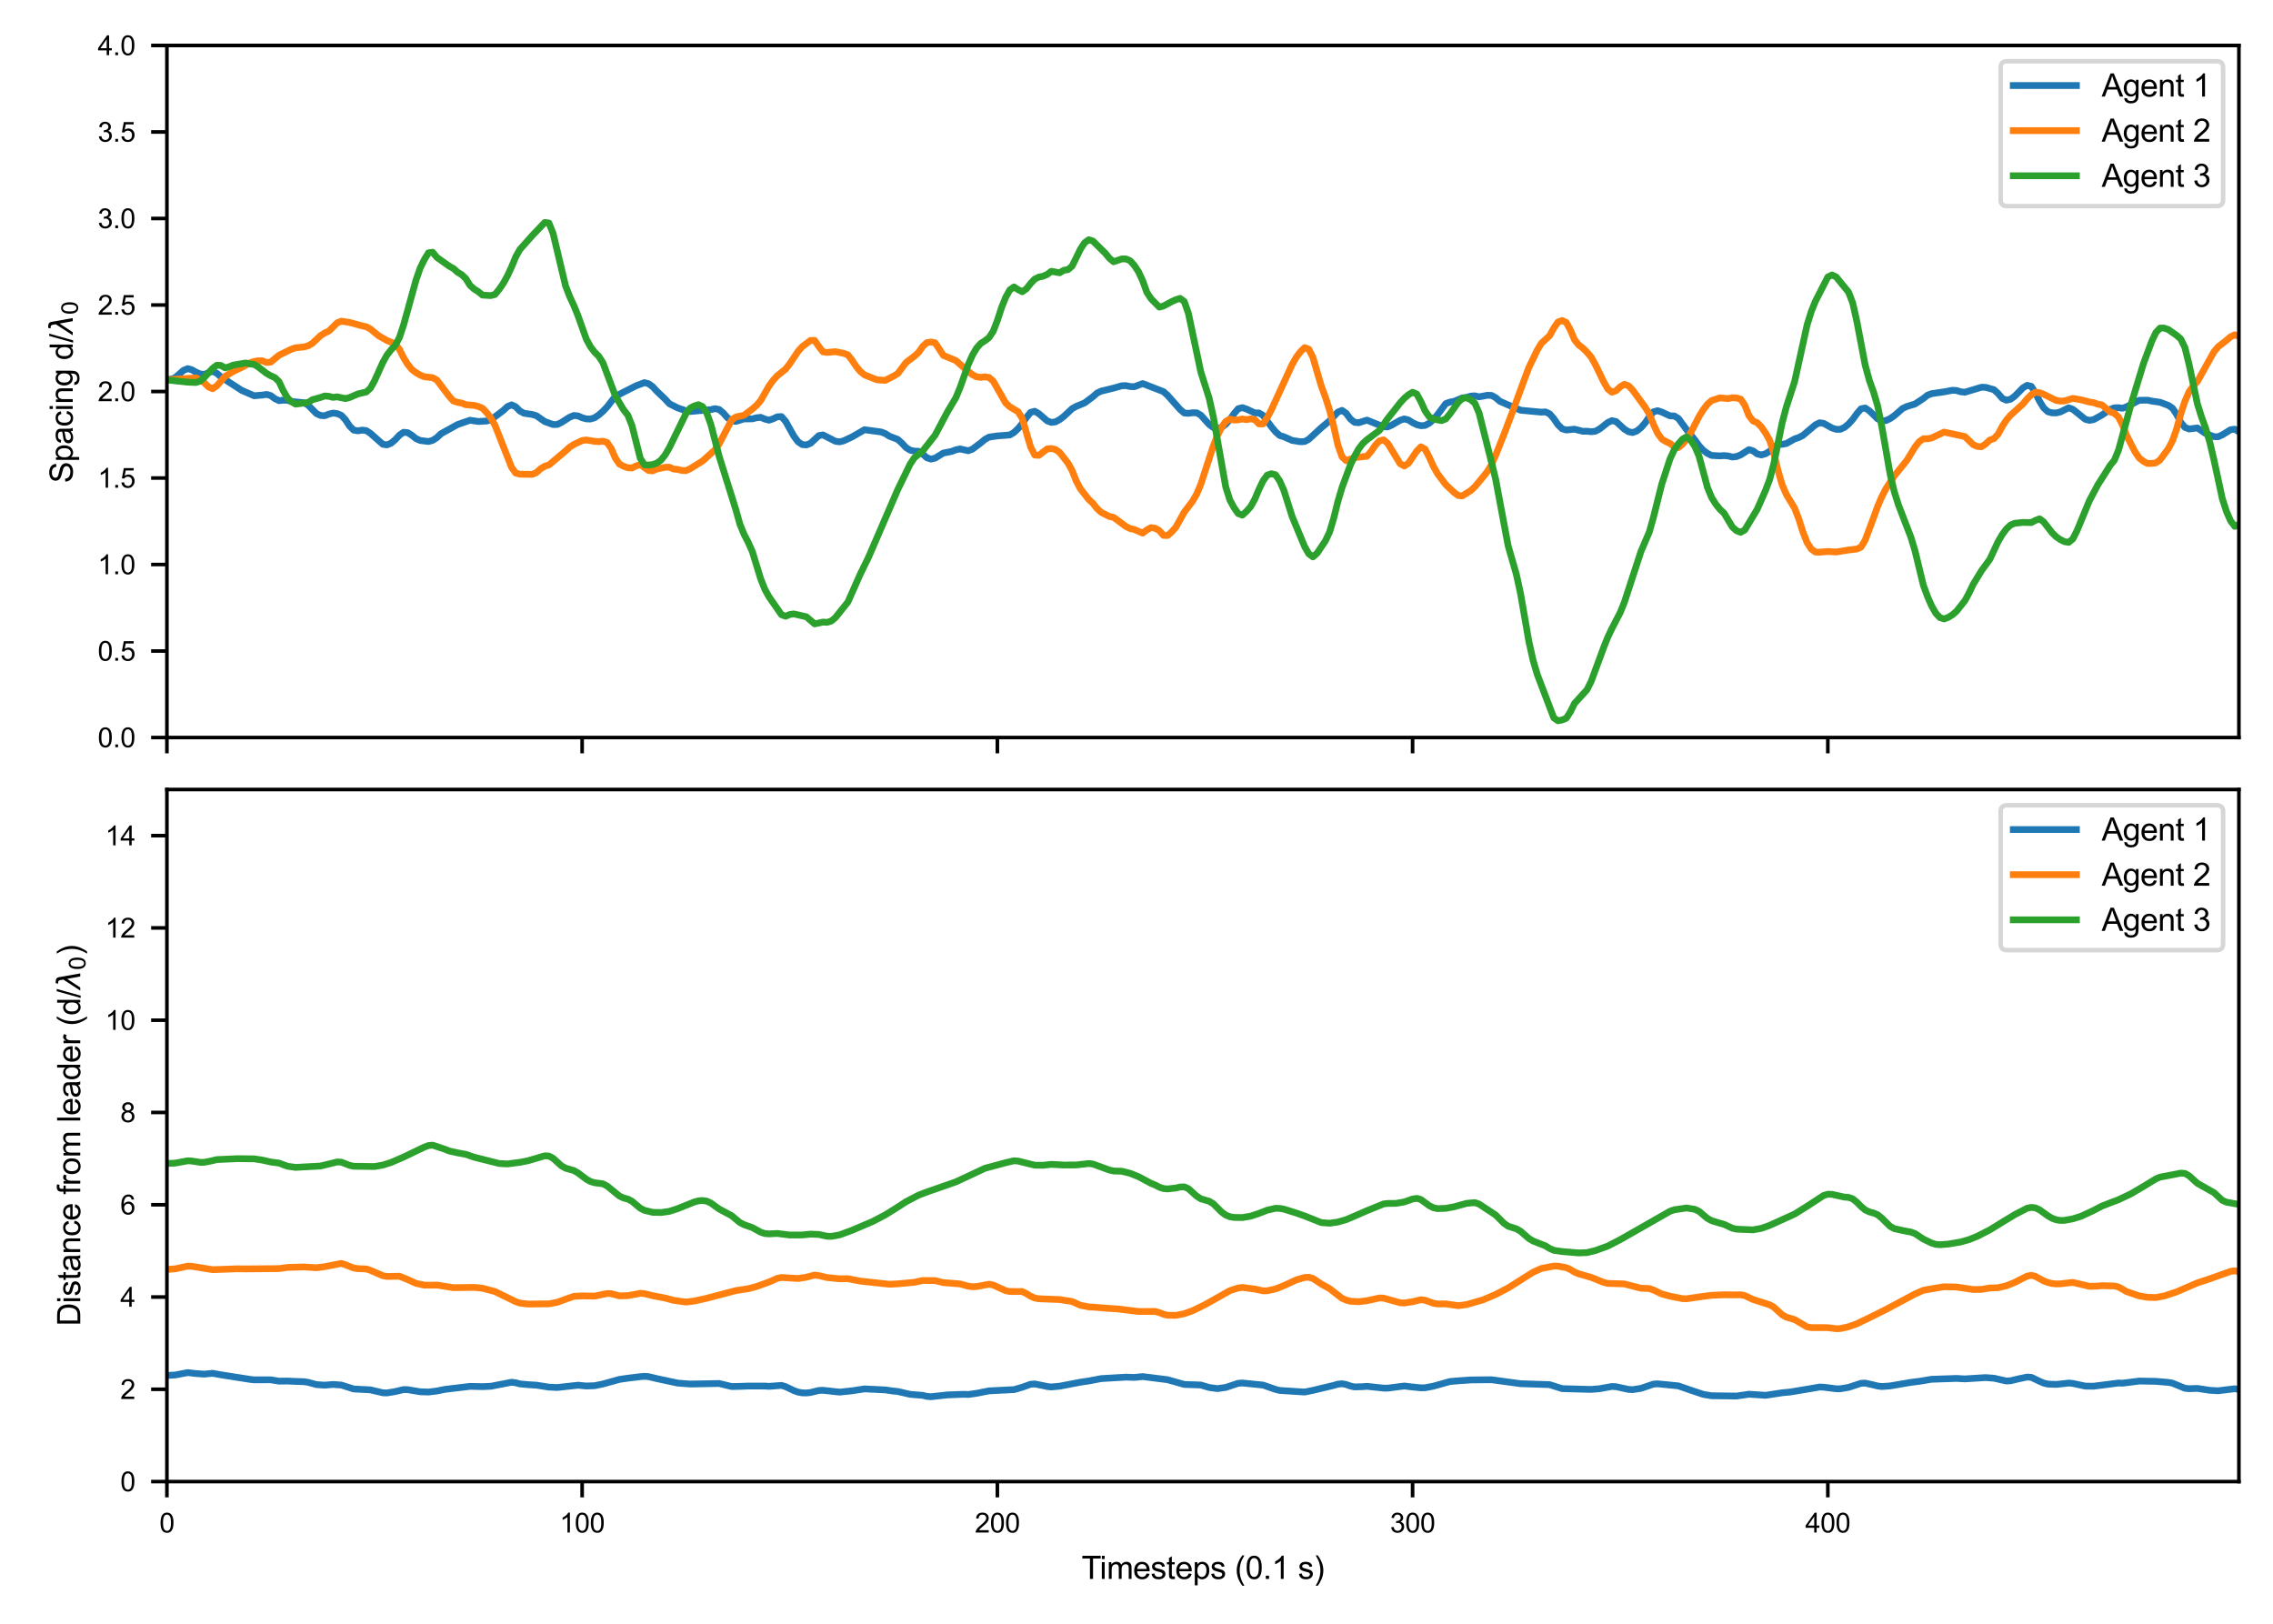 <?xml version="1.0" encoding="utf-8" standalone="no"?>
<!DOCTYPE svg PUBLIC "-//W3C//DTD SVG 1.1//EN"
  "http://www.w3.org/Graphics/SVG/1.1/DTD/svg11.dtd">
<svg xmlns:xlink="http://www.w3.org/1999/xlink" width="504pt" height="360pt" viewBox="0 0 504 360" xmlns="http://www.w3.org/2000/svg" version="1.1">
 <defs>
  <style type="text/css">*{stroke-linejoin: round; stroke-linecap: butt}</style>
 </defs>
 <g id="figure_1">
  <g id="patch_1">
   <path d="M 0 360 
L 504 360 
L 504 0 
L 0 0 
z
" style="fill: #ffffff"/>
  </g>
  <g id="axes_1">
   <g id="patch_2">
    <path d="M 37.01 163.52 
L 496.44 163.52 
L 496.44 10.08 
L 37.01 10.08 
z
" style="fill: #ffffff"/>
   </g>
   <g id="matplotlib.axis_1">
    <g id="xtick_1">
     <g id="line2d_1">
      <defs>
       <path id="m46f188c60c" d="M 0 0 
L 0 3.5 
" style="stroke: #000000; stroke-width: 0.8"/>
      </defs>
      <g>
       <use xlink:href="#m46f188c60c" x="37.01" y="163.52" style="stroke: #000000; stroke-width: 0.8"/>
      </g>
     </g>
    </g>
    <g id="xtick_2">
     <g id="line2d_2">
      <g>
       <use xlink:href="#m46f188c60c" x="129.08" y="163.52" style="stroke: #000000; stroke-width: 0.8"/>
      </g>
     </g>
    </g>
    <g id="xtick_3">
     <g id="line2d_3">
      <g>
       <use xlink:href="#m46f188c60c" x="221.15" y="163.52" style="stroke: #000000; stroke-width: 0.8"/>
      </g>
     </g>
    </g>
    <g id="xtick_4">
     <g id="line2d_4">
      <g>
       <use xlink:href="#m46f188c60c" x="313.22" y="163.52" style="stroke: #000000; stroke-width: 0.8"/>
      </g>
     </g>
    </g>
    <g id="xtick_5">
     <g id="line2d_5">
      <g>
       <use xlink:href="#m46f188c60c" x="405.291" y="163.52" style="stroke: #000000; stroke-width: 0.8"/>
      </g>
     </g>
    </g>
   </g>
   <g id="matplotlib.axis_2">
    <g id="ytick_1">
     <g id="line2d_6">
      <defs>
       <path id="m9e00a72e14" d="M 0 0 
L -3.5 0 
" style="stroke: #000000; stroke-width: 0.8"/>
      </defs>
      <g>
       <use xlink:href="#m9e00a72e14" x="37.01" y="163.52" style="stroke: #000000; stroke-width: 0.8"/>
      </g>
     </g>
     <g id="text_1">
      <!-- 0.0 -->
      <g transform="translate(21.67 165.667) scale(0.06 -0.06)">
       <defs>
        <path id="ArialMT-30" d="M 266 2259 
Q 266 3072 433 3567 
Q 600 4063 929 4331 
Q 1259 4600 1759 4600 
Q 2128 4600 2406 4451 
Q 2684 4303 2865 4023 
Q 3047 3744 3150 3342 
Q 3253 2941 3253 2259 
Q 3253 1453 3087 958 
Q 2922 463 2592 192 
Q 2263 -78 1759 -78 
Q 1097 -78 719 397 
Q 266 969 266 2259 
z
M 844 2259 
Q 844 1131 1108 757 
Q 1372 384 1759 384 
Q 2147 384 2411 759 
Q 2675 1134 2675 2259 
Q 2675 3391 2411 3762 
Q 2147 4134 1753 4134 
Q 1366 4134 1134 3806 
Q 844 3388 844 2259 
z
" transform="scale(0.016)"/>
        <path id="ArialMT-2e" d="M 581 0 
L 581 641 
L 1222 641 
L 1222 0 
L 581 0 
z
" transform="scale(0.016)"/>
       </defs>
       <use xlink:href="#ArialMT-30"/>
       <use xlink:href="#ArialMT-2e" transform="translate(55.615 0)"/>
       <use xlink:href="#ArialMT-30" transform="translate(83.398 0)"/>
      </g>
     </g>
    </g>
    <g id="ytick_2">
     <g id="line2d_7">
      <g>
       <use xlink:href="#m9e00a72e14" x="37.01" y="144.34" style="stroke: #000000; stroke-width: 0.8"/>
      </g>
     </g>
     <g id="text_2">
      <!-- 0.5 -->
      <g transform="translate(21.67 146.487) scale(0.06 -0.06)">
       <defs>
        <path id="ArialMT-35" d="M 266 1200 
L 856 1250 
Q 922 819 1161 601 
Q 1400 384 1738 384 
Q 2144 384 2425 690 
Q 2706 997 2706 1503 
Q 2706 1984 2436 2262 
Q 2166 2541 1728 2541 
Q 1456 2541 1237 2417 
Q 1019 2294 894 2097 
L 366 2166 
L 809 4519 
L 3088 4519 
L 3088 3981 
L 1259 3981 
L 1013 2750 
Q 1425 3038 1878 3038 
Q 2478 3038 2890 2622 
Q 3303 2206 3303 1553 
Q 3303 931 2941 478 
Q 2500 -78 1738 -78 
Q 1113 -78 717 272 
Q 322 622 266 1200 
z
" transform="scale(0.016)"/>
       </defs>
       <use xlink:href="#ArialMT-30"/>
       <use xlink:href="#ArialMT-2e" transform="translate(55.615 0)"/>
       <use xlink:href="#ArialMT-35" transform="translate(83.398 0)"/>
      </g>
     </g>
    </g>
    <g id="ytick_3">
     <g id="line2d_8">
      <g>
       <use xlink:href="#m9e00a72e14" x="37.01" y="125.16" style="stroke: #000000; stroke-width: 0.8"/>
      </g>
     </g>
     <g id="text_3">
      <!-- 1.0 -->
      <g transform="translate(21.67 127.307) scale(0.06 -0.06)">
       <defs>
        <path id="ArialMT-31" d="M 2384 0 
L 1822 0 
L 1822 3584 
Q 1619 3391 1289 3197 
Q 959 3003 697 2906 
L 697 3450 
Q 1169 3672 1522 3987 
Q 1875 4303 2022 4600 
L 2384 4600 
L 2384 0 
z
" transform="scale(0.016)"/>
       </defs>
       <use xlink:href="#ArialMT-31"/>
       <use xlink:href="#ArialMT-2e" transform="translate(55.615 0)"/>
       <use xlink:href="#ArialMT-30" transform="translate(83.398 0)"/>
      </g>
     </g>
    </g>
    <g id="ytick_4">
     <g id="line2d_9">
      <g>
       <use xlink:href="#m9e00a72e14" x="37.01" y="105.98" style="stroke: #000000; stroke-width: 0.8"/>
      </g>
     </g>
     <g id="text_4">
      <!-- 1.5 -->
      <g transform="translate(21.67 108.127) scale(0.06 -0.06)">
       <use xlink:href="#ArialMT-31"/>
       <use xlink:href="#ArialMT-2e" transform="translate(55.615 0)"/>
       <use xlink:href="#ArialMT-35" transform="translate(83.398 0)"/>
      </g>
     </g>
    </g>
    <g id="ytick_5">
     <g id="line2d_10">
      <g>
       <use xlink:href="#m9e00a72e14" x="37.01" y="86.8" style="stroke: #000000; stroke-width: 0.8"/>
      </g>
     </g>
     <g id="text_5">
      <!-- 2.0 -->
      <g transform="translate(21.67 88.947) scale(0.06 -0.06)">
       <defs>
        <path id="ArialMT-32" d="M 3222 541 
L 3222 0 
L 194 0 
Q 188 203 259 391 
Q 375 700 629 1000 
Q 884 1300 1366 1694 
Q 2113 2306 2375 2664 
Q 2638 3022 2638 3341 
Q 2638 3675 2398 3904 
Q 2159 4134 1775 4134 
Q 1369 4134 1125 3890 
Q 881 3647 878 3216 
L 300 3275 
Q 359 3922 746 4261 
Q 1134 4600 1788 4600 
Q 2447 4600 2831 4234 
Q 3216 3869 3216 3328 
Q 3216 3053 3103 2787 
Q 2991 2522 2730 2228 
Q 2469 1934 1863 1422 
Q 1356 997 1212 845 
Q 1069 694 975 541 
L 3222 541 
z
" transform="scale(0.016)"/>
       </defs>
       <use xlink:href="#ArialMT-32"/>
       <use xlink:href="#ArialMT-2e" transform="translate(55.615 0)"/>
       <use xlink:href="#ArialMT-30" transform="translate(83.398 0)"/>
      </g>
     </g>
    </g>
    <g id="ytick_6">
     <g id="line2d_11">
      <g>
       <use xlink:href="#m9e00a72e14" x="37.01" y="67.62" style="stroke: #000000; stroke-width: 0.8"/>
      </g>
     </g>
     <g id="text_6">
      <!-- 2.5 -->
      <g transform="translate(21.67 69.767) scale(0.06 -0.06)">
       <use xlink:href="#ArialMT-32"/>
       <use xlink:href="#ArialMT-2e" transform="translate(55.615 0)"/>
       <use xlink:href="#ArialMT-35" transform="translate(83.398 0)"/>
      </g>
     </g>
    </g>
    <g id="ytick_7">
     <g id="line2d_12">
      <g>
       <use xlink:href="#m9e00a72e14" x="37.01" y="48.44" style="stroke: #000000; stroke-width: 0.8"/>
      </g>
     </g>
     <g id="text_7">
      <!-- 3.0 -->
      <g transform="translate(21.67 50.587) scale(0.06 -0.06)">
       <defs>
        <path id="ArialMT-33" d="M 269 1209 
L 831 1284 
Q 928 806 1161 595 
Q 1394 384 1728 384 
Q 2125 384 2398 659 
Q 2672 934 2672 1341 
Q 2672 1728 2419 1979 
Q 2166 2231 1775 2231 
Q 1616 2231 1378 2169 
L 1441 2663 
Q 1497 2656 1531 2656 
Q 1891 2656 2178 2843 
Q 2466 3031 2466 3422 
Q 2466 3731 2256 3934 
Q 2047 4138 1716 4138 
Q 1388 4138 1169 3931 
Q 950 3725 888 3313 
L 325 3413 
Q 428 3978 793 4289 
Q 1159 4600 1703 4600 
Q 2078 4600 2393 4439 
Q 2709 4278 2876 4000 
Q 3044 3722 3044 3409 
Q 3044 3113 2884 2869 
Q 2725 2625 2413 2481 
Q 2819 2388 3044 2092 
Q 3269 1797 3269 1353 
Q 3269 753 2831 336 
Q 2394 -81 1725 -81 
Q 1122 -81 723 278 
Q 325 638 269 1209 
z
" transform="scale(0.016)"/>
       </defs>
       <use xlink:href="#ArialMT-33"/>
       <use xlink:href="#ArialMT-2e" transform="translate(55.615 0)"/>
       <use xlink:href="#ArialMT-30" transform="translate(83.398 0)"/>
      </g>
     </g>
    </g>
    <g id="ytick_8">
     <g id="line2d_13">
      <g>
       <use xlink:href="#m9e00a72e14" x="37.01" y="29.26" style="stroke: #000000; stroke-width: 0.8"/>
      </g>
     </g>
     <g id="text_8">
      <!-- 3.5 -->
      <g transform="translate(21.67 31.407) scale(0.06 -0.06)">
       <use xlink:href="#ArialMT-33"/>
       <use xlink:href="#ArialMT-2e" transform="translate(55.615 0)"/>
       <use xlink:href="#ArialMT-35" transform="translate(83.398 0)"/>
      </g>
     </g>
    </g>
    <g id="ytick_9">
     <g id="line2d_14">
      <g>
       <use xlink:href="#m9e00a72e14" x="37.01" y="10.08" style="stroke: #000000; stroke-width: 0.8"/>
      </g>
     </g>
     <g id="text_9">
      <!-- 4.0 -->
      <g transform="translate(21.67 12.227) scale(0.06 -0.06)">
       <defs>
        <path id="ArialMT-34" d="M 2069 0 
L 2069 1097 
L 81 1097 
L 81 1613 
L 2172 4581 
L 2631 4581 
L 2631 1613 
L 3250 1613 
L 3250 1097 
L 2631 1097 
L 2631 0 
L 2069 0 
z
M 2069 1613 
L 2069 3678 
L 634 1613 
L 2069 1613 
z
" transform="scale(0.016)"/>
       </defs>
       <use xlink:href="#ArialMT-34"/>
       <use xlink:href="#ArialMT-2e" transform="translate(55.615 0)"/>
       <use xlink:href="#ArialMT-30" transform="translate(83.398 0)"/>
      </g>
     </g>
    </g>
    <g id="text_10">
     <!-- Spacing d/$\lambda_0$ -->
     <g transform="translate(16.13 107.1) rotate(-90) scale(0.07 -0.07)">
      <defs>
       <path id="ArialMT-53" d="M 288 1472 
L 859 1522 
Q 900 1178 1048 958 
Q 1197 738 1509 602 
Q 1822 466 2213 466 
Q 2559 466 2825 569 
Q 3091 672 3220 851 
Q 3350 1031 3350 1244 
Q 3350 1459 3225 1620 
Q 3100 1781 2813 1891 
Q 2628 1963 1997 2114 
Q 1366 2266 1113 2400 
Q 784 2572 623 2826 
Q 463 3081 463 3397 
Q 463 3744 659 4045 
Q 856 4347 1234 4503 
Q 1613 4659 2075 4659 
Q 2584 4659 2973 4495 
Q 3363 4331 3572 4012 
Q 3781 3694 3797 3291 
L 3216 3247 
Q 3169 3681 2898 3903 
Q 2628 4125 2100 4125 
Q 1550 4125 1298 3923 
Q 1047 3722 1047 3438 
Q 1047 3191 1225 3031 
Q 1400 2872 2139 2705 
Q 2878 2538 3153 2413 
Q 3553 2228 3743 1945 
Q 3934 1663 3934 1294 
Q 3934 928 3725 604 
Q 3516 281 3123 101 
Q 2731 -78 2241 -78 
Q 1619 -78 1198 103 
Q 778 284 539 648 
Q 300 1013 288 1472 
z
" transform="scale(0.016)"/>
       <path id="ArialMT-70" d="M 422 -1272 
L 422 3319 
L 934 3319 
L 934 2888 
Q 1116 3141 1344 3267 
Q 1572 3394 1897 3394 
Q 2322 3394 2647 3175 
Q 2972 2956 3137 2557 
Q 3303 2159 3303 1684 
Q 3303 1175 3120 767 
Q 2938 359 2589 142 
Q 2241 -75 1856 -75 
Q 1575 -75 1351 44 
Q 1128 163 984 344 
L 984 -1272 
L 422 -1272 
z
M 931 1641 
Q 931 1000 1190 694 
Q 1450 388 1819 388 
Q 2194 388 2461 705 
Q 2728 1022 2728 1688 
Q 2728 2322 2467 2637 
Q 2206 2953 1844 2953 
Q 1484 2953 1207 2617 
Q 931 2281 931 1641 
z
" transform="scale(0.016)"/>
       <path id="ArialMT-61" d="M 2588 409 
Q 2275 144 1986 34 
Q 1697 -75 1366 -75 
Q 819 -75 525 192 
Q 231 459 231 875 
Q 231 1119 342 1320 
Q 453 1522 633 1644 
Q 813 1766 1038 1828 
Q 1203 1872 1538 1913 
Q 2219 1994 2541 2106 
Q 2544 2222 2544 2253 
Q 2544 2597 2384 2738 
Q 2169 2928 1744 2928 
Q 1347 2928 1158 2789 
Q 969 2650 878 2297 
L 328 2372 
Q 403 2725 575 2942 
Q 747 3159 1072 3276 
Q 1397 3394 1825 3394 
Q 2250 3394 2515 3294 
Q 2781 3194 2906 3042 
Q 3031 2891 3081 2659 
Q 3109 2516 3109 2141 
L 3109 1391 
Q 3109 606 3145 398 
Q 3181 191 3288 0 
L 2700 0 
Q 2613 175 2588 409 
z
M 2541 1666 
Q 2234 1541 1622 1453 
Q 1275 1403 1131 1340 
Q 988 1278 909 1158 
Q 831 1038 831 891 
Q 831 666 1001 516 
Q 1172 366 1500 366 
Q 1825 366 2078 508 
Q 2331 650 2450 897 
Q 2541 1088 2541 1459 
L 2541 1666 
z
" transform="scale(0.016)"/>
       <path id="ArialMT-63" d="M 2588 1216 
L 3141 1144 
Q 3050 572 2676 248 
Q 2303 -75 1759 -75 
Q 1078 -75 664 370 
Q 250 816 250 1647 
Q 250 2184 428 2587 
Q 606 2991 970 3192 
Q 1334 3394 1763 3394 
Q 2303 3394 2647 3120 
Q 2991 2847 3088 2344 
L 2541 2259 
Q 2463 2594 2264 2762 
Q 2066 2931 1784 2931 
Q 1359 2931 1093 2626 
Q 828 2322 828 1663 
Q 828 994 1084 691 
Q 1341 388 1753 388 
Q 2084 388 2306 591 
Q 2528 794 2588 1216 
z
" transform="scale(0.016)"/>
       <path id="ArialMT-69" d="M 425 3934 
L 425 4581 
L 988 4581 
L 988 3934 
L 425 3934 
z
M 425 0 
L 425 3319 
L 988 3319 
L 988 0 
L 425 0 
z
" transform="scale(0.016)"/>
       <path id="ArialMT-6e" d="M 422 0 
L 422 3319 
L 928 3319 
L 928 2847 
Q 1294 3394 1984 3394 
Q 2284 3394 2536 3286 
Q 2788 3178 2913 3003 
Q 3038 2828 3088 2588 
Q 3119 2431 3119 2041 
L 3119 0 
L 2556 0 
L 2556 2019 
Q 2556 2363 2490 2533 
Q 2425 2703 2258 2804 
Q 2091 2906 1866 2906 
Q 1506 2906 1245 2678 
Q 984 2450 984 1813 
L 984 0 
L 422 0 
z
" transform="scale(0.016)"/>
       <path id="ArialMT-67" d="M 319 -275 
L 866 -356 
Q 900 -609 1056 -725 
Q 1266 -881 1628 -881 
Q 2019 -881 2231 -725 
Q 2444 -569 2519 -288 
Q 2563 -116 2559 434 
Q 2191 0 1641 0 
Q 956 0 581 494 
Q 206 988 206 1678 
Q 206 2153 378 2554 
Q 550 2956 876 3175 
Q 1203 3394 1644 3394 
Q 2231 3394 2613 2919 
L 2613 3319 
L 3131 3319 
L 3131 450 
Q 3131 -325 2973 -648 
Q 2816 -972 2473 -1159 
Q 2131 -1347 1631 -1347 
Q 1038 -1347 672 -1080 
Q 306 -813 319 -275 
z
M 784 1719 
Q 784 1066 1043 766 
Q 1303 466 1694 466 
Q 2081 466 2343 764 
Q 2606 1063 2606 1700 
Q 2606 2309 2336 2618 
Q 2066 2928 1684 2928 
Q 1309 2928 1046 2623 
Q 784 2319 784 1719 
z
" transform="scale(0.016)"/>
       <path id="ArialMT-20" transform="scale(0.016)"/>
       <path id="ArialMT-64" d="M 2575 0 
L 2575 419 
Q 2259 -75 1647 -75 
Q 1250 -75 917 144 
Q 584 363 401 755 
Q 219 1147 219 1656 
Q 219 2153 384 2558 
Q 550 2963 881 3178 
Q 1213 3394 1622 3394 
Q 1922 3394 2156 3267 
Q 2391 3141 2538 2938 
L 2538 4581 
L 3097 4581 
L 3097 0 
L 2575 0 
z
M 797 1656 
Q 797 1019 1065 703 
Q 1334 388 1700 388 
Q 2069 388 2326 689 
Q 2584 991 2584 1609 
Q 2584 2291 2321 2609 
Q 2059 2928 1675 2928 
Q 1300 2928 1048 2622 
Q 797 2316 797 1656 
z
" transform="scale(0.016)"/>
       <path id="ArialMT-2f" d="M 0 -78 
L 1328 4659 
L 1778 4659 
L 453 -78 
L 0 -78 
z
" transform="scale(0.016)"/>
       <path id="DejaVuSans-Oblique-3bb" d="M 2350 4316 
L 3125 0 
L 2516 0 
L 2038 2588 
L 328 0 
L -281 0 
L 1903 3356 
L 1794 3975 
Q 1725 4369 1391 4369 
L 1091 4369 
L 1184 4863 
L 1550 4856 
Q 2253 4847 2350 4316 
z
" transform="scale(0.016)"/>
       <path id="DejaVuSans-30" d="M 2034 4250 
Q 1547 4250 1301 3770 
Q 1056 3291 1056 2328 
Q 1056 1369 1301 889 
Q 1547 409 2034 409 
Q 2525 409 2770 889 
Q 3016 1369 3016 2328 
Q 3016 3291 2770 3770 
Q 2525 4250 2034 4250 
z
M 2034 4750 
Q 2819 4750 3233 4129 
Q 3647 3509 3647 2328 
Q 3647 1150 3233 529 
Q 2819 -91 2034 -91 
Q 1250 -91 836 529 
Q 422 1150 422 2328 
Q 422 3509 836 4129 
Q 1250 4750 2034 4750 
z
" transform="scale(0.016)"/>
      </defs>
      <use xlink:href="#ArialMT-53" transform="translate(0 0.016)"/>
      <use xlink:href="#ArialMT-70" transform="translate(66.699 0.016)"/>
      <use xlink:href="#ArialMT-61" transform="translate(122.314 0.016)"/>
      <use xlink:href="#ArialMT-63" transform="translate(177.93 0.016)"/>
      <use xlink:href="#ArialMT-69" transform="translate(227.93 0.016)"/>
      <use xlink:href="#ArialMT-6e" transform="translate(250.146 0.016)"/>
      <use xlink:href="#ArialMT-67" transform="translate(305.762 0.016)"/>
      <use xlink:href="#ArialMT-20" transform="translate(361.377 0.016)"/>
      <use xlink:href="#ArialMT-64" transform="translate(389.16 0.016)"/>
      <use xlink:href="#ArialMT-2f" transform="translate(444.775 0.016)"/>
      <use xlink:href="#DejaVuSans-Oblique-3bb" transform="translate(472.559 0.016)"/>
      <use xlink:href="#DejaVuSans-30" transform="translate(531.738 -16.391) scale(0.7)"/>
     </g>
    </g>
   </g>
   <g id="line2d_15">
    <path d="M 37.01 84.088 
L 37.931 84.092 
L 38.851 83.72 
L 40.693 82.109 
L 41.614 81.727 
L 42.534 81.982 
L 43.455 82.511 
L 44.376 82.91 
L 45.296 83.002 
L 47.138 82.301 
L 48.058 82.754 
L 48.979 83.559 
L 53.583 86.54 
L 56.345 87.743 
L 58.186 87.594 
L 59.107 87.442 
L 60.028 87.707 
L 60.948 88.394 
L 61.869 88.831 
L 62.79 88.725 
L 63.71 88.744 
L 64.631 89.009 
L 67.393 89.287 
L 68.314 89.817 
L 70.155 91.684 
L 71.076 92.109 
L 71.997 92.179 
L 72.917 91.811 
L 73.838 91.585 
L 74.759 91.7 
L 75.679 92.08 
L 76.6 93.061 
L 77.521 94.468 
L 78.442 95.369 
L 79.362 95.521 
L 80.283 95.36 
L 81.204 95.465 
L 82.124 96.065 
L 84.886 98.503 
L 85.807 98.633 
L 86.728 98.252 
L 87.649 97.475 
L 88.569 96.473 
L 89.49 95.84 
L 90.411 95.933 
L 91.331 96.516 
L 92.252 97.249 
L 93.173 97.658 
L 95.014 97.887 
L 95.935 97.635 
L 96.856 97.033 
L 97.776 96.165 
L 101.459 94.125 
L 104.221 93.169 
L 106.063 93.449 
L 107.904 93.342 
L 108.825 93.093 
L 111.587 91.012 
L 112.508 90.152 
L 113.428 89.758 
L 114.349 90.183 
L 115.27 91.126 
L 116.19 91.624 
L 118.032 91.897 
L 118.952 92.177 
L 120.794 93.468 
L 122.635 94.121 
L 123.556 94.113 
L 124.477 93.67 
L 126.318 92.498 
L 127.239 92.115 
L 128.159 92.212 
L 129.08 92.62 
L 130.001 92.873 
L 130.922 92.901 
L 131.842 92.626 
L 132.763 91.993 
L 133.684 91.2 
L 134.604 90.224 
L 136.446 87.869 
L 141.049 85.528 
L 142.891 84.836 
L 143.811 85.075 
L 144.732 85.742 
L 145.653 86.747 
L 147.494 88.496 
L 148.415 89.508 
L 150.256 90.434 
L 152.098 91.068 
L 153.018 91.243 
L 157.622 90.818 
L 158.543 90.598 
L 159.463 90.794 
L 160.384 91.569 
L 161.305 92.626 
L 162.225 93.307 
L 163.146 93.434 
L 164.987 92.876 
L 166.829 92.863 
L 167.75 92.624 
L 168.67 92.529 
L 169.591 92.913 
L 170.512 93.161 
L 171.432 92.852 
L 172.353 92.407 
L 173.274 92.363 
L 174.195 93.415 
L 176.036 96.708 
L 176.957 97.944 
L 177.877 98.566 
L 178.798 98.648 
L 179.719 98.287 
L 181.56 96.582 
L 182.481 96.428 
L 185.243 97.832 
L 186.164 97.961 
L 187.084 97.729 
L 188.926 96.87 
L 191.688 95.273 
L 195.371 95.773 
L 196.291 96.124 
L 197.212 96.714 
L 199.053 97.413 
L 199.974 98.244 
L 200.895 99.236 
L 201.816 99.809 
L 202.736 100.015 
L 203.657 100.05 
L 204.578 100.645 
L 205.498 101.484 
L 206.419 101.781 
L 207.34 101.576 
L 209.181 100.441 
L 211.023 100.084 
L 211.943 99.719 
L 212.864 99.531 
L 214.705 99.933 
L 215.626 99.579 
L 217.467 98.19 
L 218.388 97.423 
L 219.309 96.91 
L 221.15 96.647 
L 223.912 96.439 
L 224.833 95.884 
L 225.754 95.013 
L 226.674 93.901 
L 227.595 92.56 
L 228.516 91.423 
L 229.437 91.181 
L 230.357 91.716 
L 232.199 93.311 
L 233.119 93.651 
L 234.04 93.53 
L 234.961 93.028 
L 235.882 92.329 
L 237.723 90.608 
L 238.644 90.089 
L 240.485 89.337 
L 242.326 87.969 
L 243.247 87.151 
L 244.168 86.717 
L 246.93 86.045 
L 248.771 85.524 
L 249.692 85.499 
L 250.613 85.703 
L 251.533 85.734 
L 253.375 85.042 
L 257.978 86.828 
L 258.899 87.652 
L 261.661 90.77 
L 262.582 91.56 
L 263.503 91.64 
L 264.423 91.51 
L 265.344 91.524 
L 266.265 92.05 
L 268.106 94.102 
L 269.027 94.779 
L 269.947 95.041 
L 270.868 94.749 
L 271.789 94.051 
L 272.71 93.021 
L 273.63 91.708 
L 274.551 90.615 
L 275.472 90.379 
L 276.392 90.686 
L 278.234 91.552 
L 279.154 91.556 
L 280.075 92.109 
L 281.917 94.624 
L 282.837 95.728 
L 283.758 96.563 
L 284.679 96.837 
L 286.52 97.649 
L 288.361 97.935 
L 289.282 97.898 
L 290.203 97.39 
L 292.965 94.841 
L 294.806 93.305 
L 296.648 91.362 
L 297.568 90.991 
L 298.489 91.626 
L 299.41 92.876 
L 300.331 93.629 
L 301.251 93.726 
L 303.093 93.143 
L 306.776 94.624 
L 307.696 94.648 
L 308.617 94.239 
L 310.458 93.173 
L 311.379 92.877 
L 312.3 93.113 
L 313.22 93.704 
L 314.141 94.15 
L 315.062 94.389 
L 315.983 94.324 
L 316.903 93.836 
L 317.824 93.011 
L 318.745 91.939 
L 320.586 89.48 
L 321.507 89.145 
L 322.427 88.988 
L 324.269 88.213 
L 325.19 88.099 
L 326.11 87.831 
L 327.031 87.76 
L 327.952 87.989 
L 329.793 87.638 
L 330.714 87.663 
L 331.634 88.161 
L 332.555 88.958 
L 334.397 89.766 
L 337.159 90.949 
L 341.762 91.38 
L 342.683 91.323 
L 343.604 91.745 
L 344.524 92.8 
L 345.445 94.144 
L 346.366 95.054 
L 347.286 95.338 
L 349.128 95.156 
L 350.969 95.622 
L 351.89 95.605 
L 352.811 95.713 
L 353.731 95.61 
L 354.652 95.133 
L 356.493 93.69 
L 357.414 93.258 
L 358.335 93.463 
L 360.176 95.141 
L 361.097 95.714 
L 362.018 95.9 
L 362.938 95.556 
L 363.859 94.819 
L 364.78 93.76 
L 365.7 92.427 
L 366.621 91.306 
L 367.542 91.053 
L 368.463 91.353 
L 370.304 92.206 
L 371.225 92.219 
L 372.145 92.766 
L 373.987 95.27 
L 375.828 97.561 
L 376.749 98.835 
L 377.67 99.835 
L 378.59 100.516 
L 379.511 100.974 
L 381.352 101.076 
L 382.273 101.006 
L 383.194 101.096 
L 384.114 101.325 
L 385.035 101.226 
L 385.956 100.857 
L 387.797 99.687 
L 388.718 99.96 
L 389.639 100.649 
L 390.559 100.862 
L 391.48 100.604 
L 392.401 100.04 
L 393.321 99.15 
L 394.242 98.525 
L 395.163 98.508 
L 396.084 98.341 
L 397.925 97.312 
L 398.846 97.003 
L 399.766 96.536 
L 402.528 94.196 
L 403.449 93.731 
L 404.37 93.864 
L 406.211 94.886 
L 407.132 95.18 
L 408.053 95.188 
L 408.973 94.768 
L 409.894 94 
L 410.815 92.974 
L 411.735 91.706 
L 412.656 90.63 
L 413.577 90.458 
L 414.498 91.076 
L 416.339 92.871 
L 417.26 93.301 
L 418.18 93.249 
L 419.101 92.807 
L 420.022 92.168 
L 421.863 90.567 
L 422.784 90.133 
L 424.625 89.568 
L 426.467 88.357 
L 427.387 87.62 
L 428.308 87.276 
L 431.07 86.877 
L 432.912 86.531 
L 433.832 86.574 
L 434.753 86.86 
L 435.674 86.962 
L 439.357 85.854 
L 440.277 85.877 
L 442.119 86.396 
L 443.039 87.228 
L 443.96 88.32 
L 444.881 88.728 
L 445.801 88.515 
L 446.722 87.85 
L 448.564 85.984 
L 449.484 85.428 
L 450.405 85.659 
L 451.326 87.105 
L 452.246 88.97 
L 453.167 90.45 
L 454.088 91.284 
L 455.008 91.532 
L 455.929 91.549 
L 456.85 91.328 
L 458.691 90.409 
L 459.612 90.736 
L 462.374 92.962 
L 463.295 93.195 
L 464.215 93.039 
L 466.057 92.021 
L 467.898 90.77 
L 468.819 90.417 
L 469.74 90.393 
L 470.66 90.506 
L 471.581 90.163 
L 474.343 88.748 
L 476.185 88.722 
L 477.105 88.924 
L 478.947 89.184 
L 480.788 89.875 
L 481.709 90.488 
L 482.629 91.85 
L 483.55 93.633 
L 484.471 94.753 
L 485.392 95.112 
L 487.233 94.881 
L 489.074 96.117 
L 490.916 96.813 
L 491.836 96.831 
L 492.757 96.419 
L 494.599 95.27 
L 495.519 95.156 
L 496.44 95.738 
L 496.44 95.738 
" clip-path="url(#p36291891fd)" style="fill: none; stroke: #1f77b4; stroke-width: 1.5; stroke-linecap: square"/>
   </g>
   <g id="line2d_16">
    <path d="M 37.01 84.209 
L 43.455 83.783 
L 44.376 84.195 
L 45.296 84.851 
L 46.217 85.783 
L 47.138 86.187 
L 48.058 85.566 
L 49.9 83.457 
L 51.741 82.332 
L 53.583 81.461 
L 55.424 80.454 
L 56.345 80.139 
L 57.265 79.986 
L 58.186 79.995 
L 59.107 80.366 
L 60.028 80.278 
L 61.869 78.76 
L 64.631 77.409 
L 65.552 77.106 
L 67.393 76.926 
L 68.314 76.669 
L 69.235 76.145 
L 71.076 74.416 
L 71.997 73.823 
L 72.917 73.411 
L 74.759 71.58 
L 75.679 71.211 
L 77.521 71.486 
L 80.283 72.248 
L 81.204 72.44 
L 82.124 72.931 
L 83.966 74.451 
L 85.807 75.492 
L 87.649 76.269 
L 88.569 77.462 
L 89.49 79.304 
L 90.411 80.8 
L 91.331 81.918 
L 92.252 82.622 
L 93.173 83.158 
L 94.093 83.539 
L 95.935 83.738 
L 96.856 84.247 
L 99.618 87.893 
L 100.538 88.907 
L 101.459 89.2 
L 102.38 89.372 
L 103.301 89.733 
L 105.142 89.875 
L 106.063 90.12 
L 106.983 90.507 
L 107.904 91.467 
L 108.825 92.648 
L 109.745 94.255 
L 113.428 103.604 
L 114.349 104.893 
L 115.27 105.128 
L 118.032 105.175 
L 118.952 104.76 
L 119.873 103.927 
L 120.794 103.372 
L 121.715 103.087 
L 125.397 99.986 
L 126.318 99.139 
L 127.239 98.539 
L 129.08 97.672 
L 130.001 97.551 
L 131.842 97.845 
L 132.763 97.921 
L 133.684 97.82 
L 134.604 98.092 
L 135.525 99.42 
L 136.446 101.588 
L 137.366 102.901 
L 138.287 103.371 
L 139.208 103.7 
L 140.129 103.751 
L 141.049 103.296 
L 141.97 102.997 
L 143.811 104.322 
L 144.732 104.388 
L 145.653 103.989 
L 147.494 103.602 
L 148.415 103.577 
L 149.336 103.986 
L 150.256 104.084 
L 151.177 104.295 
L 152.098 104.34 
L 153.018 103.93 
L 155.78 102.219 
L 158.543 99.723 
L 159.463 98.412 
L 162.225 93.113 
L 163.146 92.463 
L 164.987 92.059 
L 166.829 90.673 
L 167.75 89.867 
L 168.67 88.799 
L 170.512 85.584 
L 171.432 84.311 
L 172.353 83.303 
L 174.195 81.84 
L 175.115 80.651 
L 176.957 77.893 
L 177.877 76.866 
L 179.719 75.479 
L 180.639 75.469 
L 181.56 76.838 
L 182.481 77.998 
L 183.402 78.144 
L 185.243 77.968 
L 187.084 78.349 
L 188.005 78.67 
L 188.926 79.859 
L 189.846 81.249 
L 190.767 82.357 
L 191.688 83.111 
L 193.529 83.851 
L 194.45 84.201 
L 196.291 84.334 
L 198.133 83.386 
L 199.053 82.843 
L 200.895 80.377 
L 202.736 78.983 
L 203.657 78.151 
L 204.578 76.834 
L 205.498 75.97 
L 206.419 75.832 
L 207.34 75.992 
L 209.181 78.801 
L 211.943 79.939 
L 213.785 81.572 
L 215.626 83.082 
L 216.547 83.542 
L 217.467 83.66 
L 218.388 83.544 
L 219.309 83.696 
L 220.23 84.499 
L 222.992 89.341 
L 223.912 90.196 
L 225.754 91.291 
L 226.674 92.781 
L 228.516 99.101 
L 229.437 100.891 
L 230.357 100.95 
L 232.199 99.524 
L 233.119 99.446 
L 234.04 99.654 
L 234.961 100.308 
L 236.802 102.66 
L 237.723 104.333 
L 238.644 106.649 
L 239.564 108.38 
L 241.406 110.726 
L 242.326 111.577 
L 243.247 112.741 
L 244.168 113.591 
L 246.009 114.52 
L 246.93 114.704 
L 249.692 116.75 
L 250.613 117.198 
L 251.533 117.397 
L 253.375 118.198 
L 254.296 117.486 
L 255.216 116.984 
L 256.137 117.116 
L 257.058 117.637 
L 257.978 118.697 
L 258.899 118.728 
L 259.82 117.908 
L 260.74 116.868 
L 262.582 113.548 
L 264.423 111.134 
L 265.344 109.555 
L 266.265 107.354 
L 269.027 98.873 
L 269.947 96.55 
L 270.868 94.741 
L 271.789 93.422 
L 272.71 92.908 
L 273.63 93.141 
L 274.551 93.08 
L 275.472 92.893 
L 276.392 93.042 
L 277.313 92.861 
L 278.234 93.05 
L 279.154 93.987 
L 280.075 93.984 
L 280.996 92.557 
L 281.917 90.832 
L 286.52 80.79 
L 287.441 79.196 
L 288.361 77.963 
L 289.282 77.07 
L 290.203 77.419 
L 291.124 79.26 
L 292.965 85.561 
L 293.886 88.047 
L 294.806 90.916 
L 295.727 94.522 
L 296.648 98.639 
L 297.568 101.272 
L 298.489 102.139 
L 300.331 101.467 
L 303.093 101.153 
L 304.013 100.087 
L 304.934 98.729 
L 305.855 97.747 
L 306.776 97.522 
L 307.696 98.288 
L 310.458 102.81 
L 311.379 103.31 
L 312.3 102.717 
L 314.141 100.011 
L 315.062 99.067 
L 315.983 99.573 
L 316.903 101.332 
L 317.824 103.378 
L 318.745 105.024 
L 320.586 107.461 
L 322.427 109.185 
L 323.348 109.872 
L 324.269 109.934 
L 326.11 108.766 
L 327.031 107.917 
L 328.872 105.705 
L 329.793 104.537 
L 330.714 103.026 
L 331.634 100.944 
L 333.476 96.309 
L 335.317 91.446 
L 338.079 83.923 
L 339 81.495 
L 340.841 77.656 
L 341.762 76.13 
L 343.604 74.422 
L 344.524 72.742 
L 345.445 71.407 
L 346.366 71.056 
L 347.286 71.484 
L 348.207 73.148 
L 349.128 75.335 
L 350.048 76.473 
L 350.969 77.178 
L 351.89 78.092 
L 352.811 79.167 
L 353.731 80.807 
L 355.573 84.602 
L 356.493 86.228 
L 357.414 86.957 
L 358.335 86.633 
L 359.255 85.759 
L 360.176 85.205 
L 361.097 85.534 
L 362.018 86.49 
L 364.78 90.277 
L 365.7 91.751 
L 366.621 94.066 
L 367.542 96.04 
L 368.463 97.32 
L 369.383 97.901 
L 370.304 98.311 
L 371.225 99.066 
L 372.145 99.238 
L 373.066 98.473 
L 373.987 97.383 
L 374.907 95.898 
L 376.749 92.319 
L 377.67 90.839 
L 378.59 89.628 
L 379.511 88.815 
L 381.352 88.207 
L 383.194 88.376 
L 384.114 88.179 
L 385.035 88.237 
L 385.956 88.478 
L 386.877 89.823 
L 387.797 92.165 
L 388.718 93.337 
L 389.639 93.714 
L 390.559 94.672 
L 391.48 96.004 
L 392.401 97.642 
L 393.321 100.514 
L 394.242 104.294 
L 395.163 107.488 
L 396.084 109.608 
L 397.925 112.668 
L 398.846 115.042 
L 399.766 117.945 
L 400.687 120.284 
L 401.608 121.723 
L 402.528 122.388 
L 403.449 122.43 
L 405.291 122.27 
L 407.132 122.384 
L 409.894 121.94 
L 411.735 121.726 
L 412.656 121.283 
L 413.577 119.74 
L 415.418 114.807 
L 416.339 112.267 
L 417.26 110.106 
L 418.18 108.343 
L 420.022 105.531 
L 422.784 102.1 
L 424.625 99.106 
L 425.546 97.928 
L 426.467 97.287 
L 427.387 97.287 
L 428.308 97.101 
L 431.07 95.802 
L 435.674 96.783 
L 437.515 98.585 
L 438.436 98.979 
L 439.357 99.046 
L 440.277 98.439 
L 441.198 97.562 
L 442.119 97.242 
L 443.039 96.274 
L 443.96 94.547 
L 444.881 93.137 
L 445.801 92.06 
L 448.564 89.552 
L 449.484 88.425 
L 450.405 87.511 
L 451.326 86.97 
L 452.246 87.067 
L 453.167 87.418 
L 455.929 88.778 
L 456.85 88.918 
L 457.771 88.888 
L 459.612 88.33 
L 461.453 88.643 
L 463.295 89.134 
L 464.215 89.259 
L 465.136 89.604 
L 466.057 89.767 
L 467.898 91.326 
L 468.819 91.619 
L 469.74 92.465 
L 470.66 94.287 
L 471.581 96.625 
L 473.422 100.205 
L 474.343 101.54 
L 475.264 102.276 
L 476.185 102.755 
L 477.105 102.747 
L 478.026 102.623 
L 478.947 101.967 
L 480.788 99.488 
L 481.709 97.747 
L 482.629 95.093 
L 483.55 91.77 
L 484.471 88.96 
L 485.392 86.849 
L 486.312 85.6 
L 487.233 84.592 
L 490.916 77.975 
L 491.836 76.89 
L 493.678 75.457 
L 494.599 74.667 
L 495.519 74.223 
L 496.44 74.584 
L 496.44 74.584 
" clip-path="url(#p36291891fd)" style="fill: none; stroke: #ff7f0e; stroke-width: 1.5; stroke-linecap: square"/>
   </g>
   <g id="line2d_17">
    <path d="M 37.01 84.211 
L 38.851 84.433 
L 41.614 84.731 
L 43.455 84.8 
L 44.376 84.48 
L 45.296 83.69 
L 47.138 81.679 
L 48.058 80.982 
L 48.979 81.021 
L 49.9 81.553 
L 50.821 81.31 
L 51.741 80.942 
L 54.503 80.475 
L 55.424 80.691 
L 56.345 80.79 
L 57.265 81.363 
L 59.107 82.783 
L 60.028 83.313 
L 60.948 83.713 
L 61.869 84.612 
L 62.79 86.585 
L 63.71 88.174 
L 64.631 89.072 
L 65.552 89.601 
L 68.314 89.233 
L 69.235 88.634 
L 71.076 88.114 
L 71.997 87.793 
L 72.917 87.868 
L 73.838 88.095 
L 74.759 87.985 
L 76.6 88.376 
L 77.521 88.132 
L 79.362 87.336 
L 81.204 86.908 
L 82.124 86.08 
L 83.045 84.43 
L 84.886 80.352 
L 85.807 78.708 
L 86.728 77.536 
L 87.649 76.547 
L 88.569 74.822 
L 89.49 72.04 
L 92.252 62.063 
L 93.173 59.423 
L 94.093 57.543 
L 95.014 56.046 
L 95.935 55.928 
L 96.856 57.051 
L 99.618 59.022 
L 100.538 59.521 
L 101.459 60.351 
L 102.38 60.9 
L 103.301 61.784 
L 104.221 63.273 
L 105.142 64.086 
L 106.063 64.668 
L 106.983 65.427 
L 108.825 65.531 
L 109.745 65.295 
L 110.666 64.175 
L 111.587 62.844 
L 112.508 61.172 
L 113.428 59.202 
L 114.349 56.953 
L 115.27 55.318 
L 118.032 52.215 
L 120.794 49.327 
L 121.715 49.447 
L 122.635 51.732 
L 125.397 63.358 
L 126.318 65.744 
L 127.239 67.735 
L 128.159 69.997 
L 130.001 75.171 
L 130.922 76.872 
L 131.842 78.072 
L 132.763 78.994 
L 133.684 80.412 
L 136.446 87.774 
L 138.287 90.884 
L 139.208 92.035 
L 140.129 94.351 
L 141.97 101.598 
L 142.891 103.059 
L 143.811 103.094 
L 144.732 103.006 
L 145.653 102.668 
L 146.573 102.001 
L 147.494 100.84 
L 148.415 99.255 
L 152.098 91.706 
L 153.018 90.488 
L 153.939 90.003 
L 154.86 89.721 
L 155.78 90.134 
L 156.701 91.555 
L 157.622 94.108 
L 159.463 101.177 
L 163.146 112.95 
L 164.067 116.227 
L 164.987 118.468 
L 165.908 120.25 
L 166.829 122.319 
L 168.67 128.33 
L 169.591 130.652 
L 170.512 132.312 
L 173.274 136.285 
L 174.195 136.628 
L 175.115 136.242 
L 176.036 136.115 
L 178.798 136.749 
L 180.639 138.324 
L 182.481 137.923 
L 183.402 137.975 
L 184.322 137.694 
L 185.243 136.922 
L 188.005 133.48 
L 190.767 127.256 
L 192.609 123.489 
L 199.053 108.563 
L 201.816 102.886 
L 202.736 101.501 
L 204.578 99.996 
L 207.34 96.483 
L 210.102 91.277 
L 211.943 88.178 
L 212.864 85.969 
L 214.705 80.797 
L 215.626 78.734 
L 216.547 77.172 
L 217.467 76.133 
L 218.388 75.558 
L 219.309 74.839 
L 220.23 73.435 
L 221.15 71.061 
L 222.071 68.227 
L 222.992 65.92 
L 223.912 64.268 
L 224.833 63.614 
L 225.754 64.217 
L 226.674 64.681 
L 227.595 64.028 
L 228.516 62.843 
L 229.437 61.876 
L 230.357 61.426 
L 231.278 61.244 
L 232.199 60.838 
L 233.119 60.152 
L 234.961 60.482 
L 235.882 59.914 
L 236.802 59.784 
L 237.723 58.998 
L 239.564 55.245 
L 240.485 53.832 
L 241.406 53.155 
L 242.326 53.431 
L 245.089 56.15 
L 246.009 57.273 
L 246.93 58.034 
L 248.771 57.397 
L 249.692 57.413 
L 250.613 57.826 
L 251.533 58.863 
L 252.454 60.258 
L 253.375 62.254 
L 254.296 64.814 
L 255.216 66.215 
L 257.058 68.092 
L 257.978 67.847 
L 259.82 66.863 
L 260.74 66.444 
L 261.661 66.156 
L 262.582 66.832 
L 263.503 69.439 
L 266.265 82.482 
L 268.106 88.269 
L 269.027 92.363 
L 271.789 107.96 
L 272.71 110.876 
L 273.63 112.547 
L 274.551 113.863 
L 275.472 114.207 
L 276.392 113.366 
L 277.313 112.33 
L 278.234 110.663 
L 279.154 108.48 
L 280.075 106.587 
L 280.996 105.328 
L 281.917 105.028 
L 282.837 105.269 
L 283.758 106.633 
L 284.679 108.722 
L 286.52 114.54 
L 289.282 121.189 
L 290.203 122.786 
L 291.124 123.465 
L 292.044 122.657 
L 293.886 119.915 
L 294.806 117.971 
L 295.727 114.918 
L 296.648 111.202 
L 297.568 108.109 
L 299.41 103.134 
L 300.331 101.19 
L 301.251 99.536 
L 302.172 98.334 
L 303.093 97.491 
L 305.855 95.437 
L 307.696 92.809 
L 309.538 90.499 
L 310.458 89.31 
L 311.379 88.304 
L 312.3 87.517 
L 313.22 86.965 
L 314.141 87.361 
L 315.062 89.04 
L 315.983 91.074 
L 316.903 92.405 
L 317.824 92.922 
L 319.665 93.255 
L 320.586 92.877 
L 321.507 91.753 
L 323.348 89.17 
L 324.269 88.336 
L 325.19 88.189 
L 326.11 88.628 
L 327.031 89.398 
L 327.952 91.54 
L 330.714 102.491 
L 331.634 106.245 
L 334.397 120.972 
L 336.238 127.384 
L 337.159 131.613 
L 339 142.2 
L 339.921 146.333 
L 340.841 149.476 
L 344.524 159.155 
L 345.445 159.802 
L 346.366 159.626 
L 347.286 159.25 
L 348.207 157.824 
L 349.128 155.952 
L 351.89 152.915 
L 352.811 151.081 
L 355.573 143.594 
L 356.493 141.289 
L 357.414 139.349 
L 359.255 135.81 
L 360.176 133.527 
L 363.859 122.258 
L 365.7 117.962 
L 366.621 114.709 
L 368.463 107.359 
L 370.304 101.723 
L 371.225 99.747 
L 372.145 98.399 
L 373.066 97.357 
L 373.987 96.853 
L 374.907 97.64 
L 375.828 98.997 
L 376.749 101.18 
L 378.59 108.04 
L 379.511 110.275 
L 380.432 111.756 
L 381.352 112.904 
L 382.273 113.766 
L 384.114 116.824 
L 385.035 117.664 
L 385.956 118.018 
L 386.877 117.495 
L 389.639 112.905 
L 391.48 108.72 
L 392.401 106.291 
L 393.321 102.783 
L 395.163 93.756 
L 396.084 90.257 
L 397.925 84.604 
L 400.687 72.07 
L 401.608 69.097 
L 402.528 66.81 
L 405.291 61.417 
L 406.211 60.964 
L 407.132 61.387 
L 409.894 64.782 
L 410.815 67.193 
L 411.735 71.309 
L 413.577 80.962 
L 414.498 84.336 
L 415.418 86.884 
L 416.339 90.007 
L 417.26 94.562 
L 419.101 105.1 
L 420.022 108.996 
L 420.942 111.922 
L 423.705 119.084 
L 424.625 122.124 
L 426.467 129.731 
L 427.387 132.233 
L 428.308 134.338 
L 429.229 135.964 
L 430.149 136.937 
L 431.07 137.221 
L 431.991 136.878 
L 432.912 136.312 
L 433.832 135.51 
L 435.674 133.182 
L 436.594 131.504 
L 437.515 129.554 
L 439.357 126.536 
L 441.198 124.023 
L 443.039 120.09 
L 443.96 118.509 
L 444.881 117.275 
L 445.801 116.401 
L 446.722 116.02 
L 448.564 115.827 
L 450.405 115.86 
L 451.326 115.374 
L 452.246 115.033 
L 453.167 115.719 
L 455.008 118.103 
L 455.929 119.011 
L 456.85 119.64 
L 457.771 120.095 
L 458.691 120.245 
L 459.612 119.488 
L 460.533 117.674 
L 463.295 111 
L 465.136 107.531 
L 466.978 104.636 
L 467.898 103.169 
L 468.819 102.048 
L 469.74 99.822 
L 472.502 89.722 
L 475.264 80.648 
L 477.105 75.692 
L 478.026 73.736 
L 478.947 72.74 
L 479.867 72.738 
L 480.788 73.06 
L 482.629 74.354 
L 483.55 75.153 
L 484.471 77.058 
L 485.392 80.794 
L 487.233 89.522 
L 488.154 92.45 
L 489.074 94.963 
L 489.995 98.102 
L 490.916 101.993 
L 492.757 110.533 
L 493.678 113.389 
L 494.599 115.482 
L 495.519 116.703 
L 496.44 116.258 
L 496.44 116.258 
" clip-path="url(#p36291891fd)" style="fill: none; stroke: #2ca02c; stroke-width: 1.5; stroke-linecap: square"/>
   </g>
   <g id="patch_3">
    <path d="M 37.01 163.52 
L 37.01 10.08 
" style="fill: none; stroke: #000000; stroke-width: 0.8; stroke-linejoin: miter; stroke-linecap: square"/>
   </g>
   <g id="patch_4">
    <path d="M 496.44 163.52 
L 496.44 10.08 
" style="fill: none; stroke: #000000; stroke-width: 0.8; stroke-linejoin: miter; stroke-linecap: square"/>
   </g>
   <g id="patch_5">
    <path d="M 37.01 163.52 
L 496.44 163.52 
" style="fill: none; stroke: #000000; stroke-width: 0.8; stroke-linejoin: miter; stroke-linecap: square"/>
   </g>
   <g id="patch_6">
    <path d="M 37.01 10.08 
L 496.44 10.08 
" style="fill: none; stroke: #000000; stroke-width: 0.8; stroke-linejoin: miter; stroke-linecap: square"/>
   </g>
   <g id="legend_1">
    <g id="patch_7">
     <path d="M 445.011 45.694 
L 491.54 45.694 
Q 492.94 45.694 492.94 44.294 
L 492.94 14.98 
Q 492.94 13.58 491.54 13.58 
L 445.011 13.58 
Q 443.611 13.58 443.611 14.98 
L 443.611 44.294 
Q 443.611 45.694 445.011 45.694 
z
" style="fill: #ffffff; opacity: 0.8; stroke: #cccccc; stroke-linejoin: miter"/>
    </g>
    <g id="line2d_18">
     <path d="M 446.411 18.961 
L 453.411 18.961 
L 460.411 18.961 
" style="fill: none; stroke: #1f77b4; stroke-width: 1.5; stroke-linecap: square"/>
    </g>
    <g id="text_11">
     <!-- Agent 1 -->
     <g transform="translate(466.011 21.411) scale(0.07 -0.07)">
      <defs>
       <path id="ArialMT-41" d="M -9 0 
L 1750 4581 
L 2403 4581 
L 4278 0 
L 3588 0 
L 3053 1388 
L 1138 1388 
L 634 0 
L -9 0 
z
M 1313 1881 
L 2866 1881 
L 2388 3150 
Q 2169 3728 2063 4100 
Q 1975 3659 1816 3225 
L 1313 1881 
z
" transform="scale(0.016)"/>
       <path id="ArialMT-65" d="M 2694 1069 
L 3275 997 
Q 3138 488 2766 206 
Q 2394 -75 1816 -75 
Q 1088 -75 661 373 
Q 234 822 234 1631 
Q 234 2469 665 2931 
Q 1097 3394 1784 3394 
Q 2450 3394 2872 2941 
Q 3294 2488 3294 1666 
Q 3294 1616 3291 1516 
L 816 1516 
Q 847 969 1125 678 
Q 1403 388 1819 388 
Q 2128 388 2347 550 
Q 2566 713 2694 1069 
z
M 847 1978 
L 2700 1978 
Q 2663 2397 2488 2606 
Q 2219 2931 1791 2931 
Q 1403 2931 1139 2672 
Q 875 2413 847 1978 
z
" transform="scale(0.016)"/>
       <path id="ArialMT-74" d="M 1650 503 
L 1731 6 
Q 1494 -44 1306 -44 
Q 1000 -44 831 53 
Q 663 150 594 308 
Q 525 466 525 972 
L 525 2881 
L 113 2881 
L 113 3319 
L 525 3319 
L 525 4141 
L 1084 4478 
L 1084 3319 
L 1650 3319 
L 1650 2881 
L 1084 2881 
L 1084 941 
Q 1084 700 1114 631 
Q 1144 563 1211 522 
Q 1278 481 1403 481 
Q 1497 481 1650 503 
z
" transform="scale(0.016)"/>
      </defs>
      <use xlink:href="#ArialMT-41"/>
      <use xlink:href="#ArialMT-67" transform="translate(66.699 0)"/>
      <use xlink:href="#ArialMT-65" transform="translate(122.314 0)"/>
      <use xlink:href="#ArialMT-6e" transform="translate(177.93 0)"/>
      <use xlink:href="#ArialMT-74" transform="translate(233.545 0)"/>
      <use xlink:href="#ArialMT-20" transform="translate(261.328 0)"/>
      <use xlink:href="#ArialMT-31" transform="translate(289.111 0)"/>
     </g>
    </g>
    <g id="line2d_19">
     <path d="M 446.411 28.966 
L 453.411 28.966 
L 460.411 28.966 
" style="fill: none; stroke: #ff7f0e; stroke-width: 1.5; stroke-linecap: square"/>
    </g>
    <g id="text_12">
     <!-- Agent 2 -->
     <g transform="translate(466.011 31.416) scale(0.07 -0.07)">
      <use xlink:href="#ArialMT-41"/>
      <use xlink:href="#ArialMT-67" transform="translate(66.699 0)"/>
      <use xlink:href="#ArialMT-65" transform="translate(122.314 0)"/>
      <use xlink:href="#ArialMT-6e" transform="translate(177.93 0)"/>
      <use xlink:href="#ArialMT-74" transform="translate(233.545 0)"/>
      <use xlink:href="#ArialMT-20" transform="translate(261.328 0)"/>
      <use xlink:href="#ArialMT-32" transform="translate(289.111 0)"/>
     </g>
    </g>
    <g id="line2d_20">
     <path d="M 446.411 38.97 
L 453.411 38.97 
L 460.411 38.97 
" style="fill: none; stroke: #2ca02c; stroke-width: 1.5; stroke-linecap: square"/>
    </g>
    <g id="text_13">
     <!-- Agent 3 -->
     <g transform="translate(466.011 41.42) scale(0.07 -0.07)">
      <use xlink:href="#ArialMT-41"/>
      <use xlink:href="#ArialMT-67" transform="translate(66.699 0)"/>
      <use xlink:href="#ArialMT-65" transform="translate(122.314 0)"/>
      <use xlink:href="#ArialMT-6e" transform="translate(177.93 0)"/>
      <use xlink:href="#ArialMT-74" transform="translate(233.545 0)"/>
      <use xlink:href="#ArialMT-20" transform="translate(261.328 0)"/>
      <use xlink:href="#ArialMT-33" transform="translate(289.111 0)"/>
     </g>
    </g>
   </g>
  </g>
  <g id="axes_2">
   <g id="patch_8">
    <path d="M 37.01 328.48 
L 496.44 328.48 
L 496.44 175.04 
L 37.01 175.04 
z
" style="fill: #ffffff"/>
   </g>
   <g id="matplotlib.axis_3">
    <g id="xtick_6">
     <g id="line2d_21">
      <g>
       <use xlink:href="#m46f188c60c" x="37.01" y="328.48" style="stroke: #000000; stroke-width: 0.8"/>
      </g>
     </g>
     <g id="text_14">
      <!-- 0 -->
      <g transform="translate(35.342 339.775) scale(0.06 -0.06)">
       <use xlink:href="#ArialMT-30"/>
      </g>
     </g>
    </g>
    <g id="xtick_7">
     <g id="line2d_22">
      <g>
       <use xlink:href="#m46f188c60c" x="129.08" y="328.48" style="stroke: #000000; stroke-width: 0.8"/>
      </g>
     </g>
     <g id="text_15">
      <!-- 100 -->
      <g transform="translate(124.075 339.775) scale(0.06 -0.06)">
       <use xlink:href="#ArialMT-31"/>
       <use xlink:href="#ArialMT-30" transform="translate(55.615 0)"/>
       <use xlink:href="#ArialMT-30" transform="translate(111.23 0)"/>
      </g>
     </g>
    </g>
    <g id="xtick_8">
     <g id="line2d_23">
      <g>
       <use xlink:href="#m46f188c60c" x="221.15" y="328.48" style="stroke: #000000; stroke-width: 0.8"/>
      </g>
     </g>
     <g id="text_16">
      <!-- 200 -->
      <g transform="translate(216.145 339.775) scale(0.06 -0.06)">
       <use xlink:href="#ArialMT-32"/>
       <use xlink:href="#ArialMT-30" transform="translate(55.615 0)"/>
       <use xlink:href="#ArialMT-30" transform="translate(111.23 0)"/>
      </g>
     </g>
    </g>
    <g id="xtick_9">
     <g id="line2d_24">
      <g>
       <use xlink:href="#m46f188c60c" x="313.22" y="328.48" style="stroke: #000000; stroke-width: 0.8"/>
      </g>
     </g>
     <g id="text_17">
      <!-- 300 -->
      <g transform="translate(308.216 339.775) scale(0.06 -0.06)">
       <use xlink:href="#ArialMT-33"/>
       <use xlink:href="#ArialMT-30" transform="translate(55.615 0)"/>
       <use xlink:href="#ArialMT-30" transform="translate(111.23 0)"/>
      </g>
     </g>
    </g>
    <g id="xtick_10">
     <g id="line2d_25">
      <g>
       <use xlink:href="#m46f188c60c" x="405.291" y="328.48" style="stroke: #000000; stroke-width: 0.8"/>
      </g>
     </g>
     <g id="text_18">
      <!-- 400 -->
      <g transform="translate(400.286 339.775) scale(0.06 -0.06)">
       <use xlink:href="#ArialMT-34"/>
       <use xlink:href="#ArialMT-30" transform="translate(55.615 0)"/>
       <use xlink:href="#ArialMT-30" transform="translate(111.23 0)"/>
      </g>
     </g>
    </g>
    <g id="text_19">
     <!-- Timesteps (0.1 s) -->
     <g transform="translate(239.824 350.063) scale(0.07 -0.07)">
      <defs>
       <path id="ArialMT-54" d="M 1659 0 
L 1659 4041 
L 150 4041 
L 150 4581 
L 3781 4581 
L 3781 4041 
L 2266 4041 
L 2266 0 
L 1659 0 
z
" transform="scale(0.016)"/>
       <path id="ArialMT-6d" d="M 422 0 
L 422 3319 
L 925 3319 
L 925 2853 
Q 1081 3097 1340 3245 
Q 1600 3394 1931 3394 
Q 2300 3394 2536 3241 
Q 2772 3088 2869 2813 
Q 3263 3394 3894 3394 
Q 4388 3394 4653 3120 
Q 4919 2847 4919 2278 
L 4919 0 
L 4359 0 
L 4359 2091 
Q 4359 2428 4304 2576 
Q 4250 2725 4106 2815 
Q 3963 2906 3769 2906 
Q 3419 2906 3187 2673 
Q 2956 2441 2956 1928 
L 2956 0 
L 2394 0 
L 2394 2156 
Q 2394 2531 2256 2718 
Q 2119 2906 1806 2906 
Q 1569 2906 1367 2781 
Q 1166 2656 1075 2415 
Q 984 2175 984 1722 
L 984 0 
L 422 0 
z
" transform="scale(0.016)"/>
       <path id="ArialMT-73" d="M 197 991 
L 753 1078 
Q 800 744 1014 566 
Q 1228 388 1613 388 
Q 2000 388 2187 545 
Q 2375 703 2375 916 
Q 2375 1106 2209 1216 
Q 2094 1291 1634 1406 
Q 1016 1563 777 1677 
Q 538 1791 414 1992 
Q 291 2194 291 2438 
Q 291 2659 392 2848 
Q 494 3038 669 3163 
Q 800 3259 1026 3326 
Q 1253 3394 1513 3394 
Q 1903 3394 2198 3281 
Q 2494 3169 2634 2976 
Q 2775 2784 2828 2463 
L 2278 2388 
Q 2241 2644 2061 2787 
Q 1881 2931 1553 2931 
Q 1166 2931 1000 2803 
Q 834 2675 834 2503 
Q 834 2394 903 2306 
Q 972 2216 1119 2156 
Q 1203 2125 1616 2013 
Q 2213 1853 2448 1751 
Q 2684 1650 2818 1456 
Q 2953 1263 2953 975 
Q 2953 694 2789 445 
Q 2625 197 2315 61 
Q 2006 -75 1616 -75 
Q 969 -75 630 194 
Q 291 463 197 991 
z
" transform="scale(0.016)"/>
       <path id="ArialMT-28" d="M 1497 -1347 
Q 1031 -759 709 28 
Q 388 816 388 1659 
Q 388 2403 628 3084 
Q 909 3875 1497 4659 
L 1900 4659 
Q 1522 4009 1400 3731 
Q 1209 3300 1100 2831 
Q 966 2247 966 1656 
Q 966 153 1900 -1347 
L 1497 -1347 
z
" transform="scale(0.016)"/>
       <path id="ArialMT-29" d="M 791 -1347 
L 388 -1347 
Q 1322 153 1322 1656 
Q 1322 2244 1188 2822 
Q 1081 3291 891 3722 
Q 769 4003 388 4659 
L 791 4659 
Q 1378 3875 1659 3084 
Q 1900 2403 1900 1659 
Q 1900 816 1576 28 
Q 1253 -759 791 -1347 
z
" transform="scale(0.016)"/>
      </defs>
      <use xlink:href="#ArialMT-54"/>
      <use xlink:href="#ArialMT-69" transform="translate(57.334 0)"/>
      <use xlink:href="#ArialMT-6d" transform="translate(79.551 0)"/>
      <use xlink:href="#ArialMT-65" transform="translate(162.852 0)"/>
      <use xlink:href="#ArialMT-73" transform="translate(218.467 0)"/>
      <use xlink:href="#ArialMT-74" transform="translate(268.467 0)"/>
      <use xlink:href="#ArialMT-65" transform="translate(296.25 0)"/>
      <use xlink:href="#ArialMT-70" transform="translate(351.865 0)"/>
      <use xlink:href="#ArialMT-73" transform="translate(407.48 0)"/>
      <use xlink:href="#ArialMT-20" transform="translate(457.48 0)"/>
      <use xlink:href="#ArialMT-28" transform="translate(485.264 0)"/>
      <use xlink:href="#ArialMT-30" transform="translate(518.564 0)"/>
      <use xlink:href="#ArialMT-2e" transform="translate(574.18 0)"/>
      <use xlink:href="#ArialMT-31" transform="translate(601.963 0)"/>
      <use xlink:href="#ArialMT-20" transform="translate(657.578 0)"/>
      <use xlink:href="#ArialMT-73" transform="translate(685.361 0)"/>
      <use xlink:href="#ArialMT-29" transform="translate(735.361 0)"/>
     </g>
    </g>
   </g>
   <g id="matplotlib.axis_4">
    <g id="ytick_10">
     <g id="line2d_26">
      <g>
       <use xlink:href="#m9e00a72e14" x="37.01" y="328.48" style="stroke: #000000; stroke-width: 0.8"/>
      </g>
     </g>
     <g id="text_20">
      <!-- 0 -->
      <g transform="translate(26.673 330.627) scale(0.06 -0.06)">
       <use xlink:href="#ArialMT-30"/>
      </g>
     </g>
    </g>
    <g id="ytick_11">
     <g id="line2d_27">
      <g>
       <use xlink:href="#m9e00a72e14" x="37.01" y="308.021" style="stroke: #000000; stroke-width: 0.8"/>
      </g>
     </g>
     <g id="text_21">
      <!-- 2 -->
      <g transform="translate(26.673 310.169) scale(0.06 -0.06)">
       <use xlink:href="#ArialMT-32"/>
      </g>
     </g>
    </g>
    <g id="ytick_12">
     <g id="line2d_28">
      <g>
       <use xlink:href="#m9e00a72e14" x="37.01" y="287.563" style="stroke: #000000; stroke-width: 0.8"/>
      </g>
     </g>
     <g id="text_22">
      <!-- 4 -->
      <g transform="translate(26.673 289.71) scale(0.06 -0.06)">
       <use xlink:href="#ArialMT-34"/>
      </g>
     </g>
    </g>
    <g id="ytick_13">
     <g id="line2d_29">
      <g>
       <use xlink:href="#m9e00a72e14" x="37.01" y="267.104" style="stroke: #000000; stroke-width: 0.8"/>
      </g>
     </g>
     <g id="text_23">
      <!-- 6 -->
      <g transform="translate(26.673 269.251) scale(0.06 -0.06)">
       <defs>
        <path id="ArialMT-36" d="M 3184 3459 
L 2625 3416 
Q 2550 3747 2413 3897 
Q 2184 4138 1850 4138 
Q 1581 4138 1378 3988 
Q 1113 3794 959 3422 
Q 806 3050 800 2363 
Q 1003 2672 1297 2822 
Q 1591 2972 1913 2972 
Q 2475 2972 2870 2558 
Q 3266 2144 3266 1488 
Q 3266 1056 3080 686 
Q 2894 316 2569 119 
Q 2244 -78 1831 -78 
Q 1128 -78 684 439 
Q 241 956 241 2144 
Q 241 3472 731 4075 
Q 1159 4600 1884 4600 
Q 2425 4600 2770 4297 
Q 3116 3994 3184 3459 
z
M 888 1484 
Q 888 1194 1011 928 
Q 1134 663 1356 523 
Q 1578 384 1822 384 
Q 2178 384 2434 671 
Q 2691 959 2691 1453 
Q 2691 1928 2437 2201 
Q 2184 2475 1800 2475 
Q 1419 2475 1153 2201 
Q 888 1928 888 1484 
z
" transform="scale(0.016)"/>
       </defs>
       <use xlink:href="#ArialMT-36"/>
      </g>
     </g>
    </g>
    <g id="ytick_14">
     <g id="line2d_30">
      <g>
       <use xlink:href="#m9e00a72e14" x="37.01" y="246.645" style="stroke: #000000; stroke-width: 0.8"/>
      </g>
     </g>
     <g id="text_24">
      <!-- 8 -->
      <g transform="translate(26.673 248.793) scale(0.06 -0.06)">
       <defs>
        <path id="ArialMT-38" d="M 1131 2484 
Q 781 2613 612 2850 
Q 444 3088 444 3419 
Q 444 3919 803 4259 
Q 1163 4600 1759 4600 
Q 2359 4600 2725 4251 
Q 3091 3903 3091 3403 
Q 3091 3084 2923 2848 
Q 2756 2613 2416 2484 
Q 2838 2347 3058 2040 
Q 3278 1734 3278 1309 
Q 3278 722 2862 322 
Q 2447 -78 1769 -78 
Q 1091 -78 675 323 
Q 259 725 259 1325 
Q 259 1772 486 2073 
Q 713 2375 1131 2484 
z
M 1019 3438 
Q 1019 3113 1228 2906 
Q 1438 2700 1772 2700 
Q 2097 2700 2305 2904 
Q 2513 3109 2513 3406 
Q 2513 3716 2298 3927 
Q 2084 4138 1766 4138 
Q 1444 4138 1231 3931 
Q 1019 3725 1019 3438 
z
M 838 1322 
Q 838 1081 952 856 
Q 1066 631 1291 507 
Q 1516 384 1775 384 
Q 2178 384 2440 643 
Q 2703 903 2703 1303 
Q 2703 1709 2433 1975 
Q 2163 2241 1756 2241 
Q 1359 2241 1098 1978 
Q 838 1716 838 1322 
z
" transform="scale(0.016)"/>
       </defs>
       <use xlink:href="#ArialMT-38"/>
      </g>
     </g>
    </g>
    <g id="ytick_15">
     <g id="line2d_31">
      <g>
       <use xlink:href="#m9e00a72e14" x="37.01" y="226.187" style="stroke: #000000; stroke-width: 0.8"/>
      </g>
     </g>
     <g id="text_25">
      <!-- 10 -->
      <g transform="translate(23.337 228.334) scale(0.06 -0.06)">
       <use xlink:href="#ArialMT-31"/>
       <use xlink:href="#ArialMT-30" transform="translate(55.615 0)"/>
      </g>
     </g>
    </g>
    <g id="ytick_16">
     <g id="line2d_32">
      <g>
       <use xlink:href="#m9e00a72e14" x="37.01" y="205.728" style="stroke: #000000; stroke-width: 0.8"/>
      </g>
     </g>
     <g id="text_26">
      <!-- 12 -->
      <g transform="translate(23.337 207.875) scale(0.06 -0.06)">
       <use xlink:href="#ArialMT-31"/>
       <use xlink:href="#ArialMT-32" transform="translate(55.615 0)"/>
      </g>
     </g>
    </g>
    <g id="ytick_17">
     <g id="line2d_33">
      <g>
       <use xlink:href="#m9e00a72e14" x="37.01" y="185.269" style="stroke: #000000; stroke-width: 0.8"/>
      </g>
     </g>
     <g id="text_27">
      <!-- 14 -->
      <g transform="translate(23.337 187.417) scale(0.06 -0.06)">
       <use xlink:href="#ArialMT-31"/>
       <use xlink:href="#ArialMT-34" transform="translate(55.615 0)"/>
      </g>
     </g>
    </g>
    <g id="text_28">
     <!-- Distance from leader (d/$\lambda_0$) -->
     <g transform="translate(17.797 294.005) rotate(-90) scale(0.07 -0.07)">
      <defs>
       <path id="ArialMT-44" d="M 494 0 
L 494 4581 
L 2072 4581 
Q 2606 4581 2888 4516 
Q 3281 4425 3559 4188 
Q 3922 3881 4101 3404 
Q 4281 2928 4281 2316 
Q 4281 1794 4159 1391 
Q 4038 988 3847 723 
Q 3656 459 3429 307 
Q 3203 156 2883 78 
Q 2563 0 2147 0 
L 494 0 
z
M 1100 541 
L 2078 541 
Q 2531 541 2789 625 
Q 3047 709 3200 863 
Q 3416 1078 3536 1442 
Q 3656 1806 3656 2325 
Q 3656 3044 3420 3430 
Q 3184 3816 2847 3947 
Q 2603 4041 2063 4041 
L 1100 4041 
L 1100 541 
z
" transform="scale(0.016)"/>
       <path id="ArialMT-66" d="M 556 0 
L 556 2881 
L 59 2881 
L 59 3319 
L 556 3319 
L 556 3672 
Q 556 4006 616 4169 
Q 697 4388 901 4523 
Q 1106 4659 1475 4659 
Q 1713 4659 2000 4603 
L 1916 4113 
Q 1741 4144 1584 4144 
Q 1328 4144 1222 4034 
Q 1116 3925 1116 3625 
L 1116 3319 
L 1763 3319 
L 1763 2881 
L 1116 2881 
L 1116 0 
L 556 0 
z
" transform="scale(0.016)"/>
       <path id="ArialMT-72" d="M 416 0 
L 416 3319 
L 922 3319 
L 922 2816 
Q 1116 3169 1280 3281 
Q 1444 3394 1641 3394 
Q 1925 3394 2219 3213 
L 2025 2691 
Q 1819 2813 1613 2813 
Q 1428 2813 1281 2702 
Q 1134 2591 1072 2394 
Q 978 2094 978 1738 
L 978 0 
L 416 0 
z
" transform="scale(0.016)"/>
       <path id="ArialMT-6f" d="M 213 1659 
Q 213 2581 725 3025 
Q 1153 3394 1769 3394 
Q 2453 3394 2887 2945 
Q 3322 2497 3322 1706 
Q 3322 1066 3130 698 
Q 2938 331 2570 128 
Q 2203 -75 1769 -75 
Q 1072 -75 642 372 
Q 213 819 213 1659 
z
M 791 1659 
Q 791 1022 1069 705 
Q 1347 388 1769 388 
Q 2188 388 2466 706 
Q 2744 1025 2744 1678 
Q 2744 2294 2464 2611 
Q 2184 2928 1769 2928 
Q 1347 2928 1069 2612 
Q 791 2297 791 1659 
z
" transform="scale(0.016)"/>
       <path id="ArialMT-6c" d="M 409 0 
L 409 4581 
L 972 4581 
L 972 0 
L 409 0 
z
" transform="scale(0.016)"/>
      </defs>
      <use xlink:href="#ArialMT-44" transform="translate(0 0.016)"/>
      <use xlink:href="#ArialMT-69" transform="translate(72.217 0.016)"/>
      <use xlink:href="#ArialMT-73" transform="translate(94.434 0.016)"/>
      <use xlink:href="#ArialMT-74" transform="translate(144.434 0.016)"/>
      <use xlink:href="#ArialMT-61" transform="translate(172.217 0.016)"/>
      <use xlink:href="#ArialMT-6e" transform="translate(227.832 0.016)"/>
      <use xlink:href="#ArialMT-63" transform="translate(283.447 0.016)"/>
      <use xlink:href="#ArialMT-65" transform="translate(333.447 0.016)"/>
      <use xlink:href="#ArialMT-20" transform="translate(389.062 0.016)"/>
      <use xlink:href="#ArialMT-66" transform="translate(416.846 0.016)"/>
      <use xlink:href="#ArialMT-72" transform="translate(444.629 0.016)"/>
      <use xlink:href="#ArialMT-6f" transform="translate(477.93 0.016)"/>
      <use xlink:href="#ArialMT-6d" transform="translate(533.545 0.016)"/>
      <use xlink:href="#ArialMT-20" transform="translate(616.846 0.016)"/>
      <use xlink:href="#ArialMT-6c" transform="translate(644.629 0.016)"/>
      <use xlink:href="#ArialMT-65" transform="translate(666.846 0.016)"/>
      <use xlink:href="#ArialMT-61" transform="translate(722.461 0.016)"/>
      <use xlink:href="#ArialMT-64" transform="translate(778.076 0.016)"/>
      <use xlink:href="#ArialMT-65" transform="translate(833.691 0.016)"/>
      <use xlink:href="#ArialMT-72" transform="translate(889.307 0.016)"/>
      <use xlink:href="#ArialMT-20" transform="translate(922.607 0.016)"/>
      <use xlink:href="#ArialMT-28" transform="translate(950.391 0.016)"/>
      <use xlink:href="#ArialMT-64" transform="translate(983.691 0.016)"/>
      <use xlink:href="#ArialMT-2f" transform="translate(1039.307 0.016)"/>
      <use xlink:href="#DejaVuSans-Oblique-3bb" transform="translate(1067.09 0.016)"/>
      <use xlink:href="#DejaVuSans-30" transform="translate(1126.27 -16.391) scale(0.7)"/>
      <use xlink:href="#ArialMT-29" transform="translate(1173.54 0.016)"/>
     </g>
    </g>
   </g>
   <g id="line2d_34">
    <path d="M 37.01 304.948 
L 38.851 304.85 
L 41.614 304.319 
L 43.455 304.528 
L 45.296 304.659 
L 47.138 304.472 
L 48.979 304.807 
L 55.424 305.819 
L 56.345 305.923 
L 60.028 305.913 
L 61.869 306.213 
L 63.71 306.19 
L 65.552 306.276 
L 67.393 306.335 
L 68.314 306.476 
L 70.155 306.974 
L 71.997 307.106 
L 73.838 306.947 
L 75.679 307.079 
L 78.442 307.956 
L 82.124 308.142 
L 84.886 308.792 
L 85.807 308.827 
L 87.649 308.518 
L 89.49 308.082 
L 90.411 308.107 
L 93.173 308.567 
L 95.014 308.628 
L 96.856 308.4 
L 98.697 308.031 
L 104.221 307.37 
L 106.983 307.428 
L 108.825 307.35 
L 113.428 306.46 
L 114.349 306.574 
L 115.27 306.825 
L 117.111 306.993 
L 118.952 307.105 
L 121.715 307.536 
L 123.556 307.621 
L 128.159 307.115 
L 130.001 307.291 
L 131.842 307.225 
L 133.684 306.845 
L 137.366 305.825 
L 139.208 305.559 
L 141.97 305.224 
L 142.891 305.148 
L 143.811 305.212 
L 145.653 305.657 
L 150.256 306.641 
L 153.018 306.856 
L 159.463 306.737 
L 162.225 307.407 
L 164.067 307.37 
L 165.908 307.3 
L 169.591 307.302 
L 170.512 307.368 
L 173.274 307.155 
L 174.195 307.435 
L 176.036 308.314 
L 176.957 308.643 
L 177.877 308.809 
L 178.798 308.831 
L 179.719 308.735 
L 181.56 308.28 
L 182.481 308.239 
L 186.164 308.648 
L 188.926 308.357 
L 191.688 307.931 
L 196.291 308.158 
L 198.133 308.423 
L 199.053 308.502 
L 201.816 309.141 
L 204.578 309.363 
L 205.498 309.587 
L 206.419 309.666 
L 208.26 309.465 
L 210.102 309.263 
L 213.785 309.131 
L 214.705 309.173 
L 216.547 308.911 
L 219.309 308.367 
L 224.833 308.094 
L 226.674 307.565 
L 228.516 306.904 
L 229.437 306.84 
L 231.278 307.203 
L 232.199 307.408 
L 233.119 307.498 
L 234.961 307.332 
L 239.564 306.447 
L 241.406 306.176 
L 244.168 305.649 
L 249.692 305.324 
L 251.533 305.387 
L 253.375 305.203 
L 258.899 305.899 
L 262.582 306.941 
L 266.265 307.071 
L 268.106 307.619 
L 269.947 307.869 
L 271.789 307.605 
L 274.551 306.689 
L 275.472 306.626 
L 280.075 307.087 
L 282.837 308.052 
L 283.758 308.275 
L 289.282 308.631 
L 291.124 308.262 
L 292.965 307.816 
L 295.727 307.155 
L 296.648 306.888 
L 297.568 306.789 
L 298.489 306.958 
L 299.41 307.292 
L 300.331 307.492 
L 302.172 307.441 
L 303.093 307.363 
L 306.776 307.758 
L 307.696 307.764 
L 311.379 307.292 
L 313.22 307.513 
L 315.062 307.695 
L 315.983 307.678 
L 317.824 307.328 
L 321.507 306.297 
L 323.348 306.141 
L 326.11 305.946 
L 330.714 305.902 
L 337.159 306.778 
L 343.604 306.99 
L 346.366 307.872 
L 348.207 307.921 
L 350.048 307.976 
L 352.811 308.048 
L 354.652 307.893 
L 357.414 307.394 
L 358.335 307.448 
L 361.097 308.048 
L 362.018 308.098 
L 363.859 307.81 
L 366.621 306.873 
L 367.542 306.806 
L 372.145 307.262 
L 374.907 308.221 
L 377.67 309.147 
L 379.511 309.451 
L 385.035 309.518 
L 386.877 309.252 
L 387.797 309.108 
L 391.48 309.353 
L 395.163 308.794 
L 397.004 308.616 
L 401.608 307.843 
L 403.449 307.52 
L 404.37 307.555 
L 407.132 307.906 
L 408.053 307.908 
L 409.894 307.591 
L 412.656 306.693 
L 413.577 306.647 
L 415.418 307.057 
L 416.339 307.29 
L 417.26 307.405 
L 419.101 307.273 
L 423.705 306.484 
L 425.546 306.259 
L 428.308 305.798 
L 433.832 305.611 
L 435.674 305.715 
L 440.277 305.425 
L 442.119 305.564 
L 444.881 306.186 
L 445.801 306.129 
L 447.643 305.691 
L 449.484 305.306 
L 450.405 305.367 
L 452.246 306.25 
L 453.167 306.645 
L 454.088 306.867 
L 455.929 306.938 
L 457.771 306.747 
L 458.691 306.634 
L 459.612 306.721 
L 462.374 307.315 
L 464.215 307.335 
L 469.74 306.63 
L 470.66 306.66 
L 472.502 306.432 
L 474.343 306.191 
L 478.026 306.258 
L 480.788 306.492 
L 481.709 306.655 
L 484.471 307.792 
L 485.392 307.888 
L 487.233 307.826 
L 489.995 308.247 
L 491.836 308.346 
L 495.519 307.9 
L 496.44 308.055 
L 496.44 308.055 
" clip-path="url(#pcf9e307ac5)" style="fill: none; stroke: #1f77b4; stroke-width: 1.5; stroke-linecap: square"/>
   </g>
   <g id="line2d_35">
    <path d="M 37.01 281.449 
L 38.851 281.315 
L 41.614 280.722 
L 42.534 280.753 
L 47.138 281.5 
L 52.662 281.306 
L 54.503 281.329 
L 61.869 281.261 
L 63.71 281.001 
L 67.393 280.893 
L 70.155 281.075 
L 71.997 280.837 
L 75.679 280.114 
L 76.6 280.407 
L 78.442 281.141 
L 79.362 281.266 
L 81.204 281.344 
L 82.124 281.635 
L 84.886 282.837 
L 85.807 283.003 
L 88.569 282.952 
L 90.411 283.698 
L 92.252 284.535 
L 94.093 284.931 
L 95.935 284.936 
L 96.856 284.911 
L 98.697 285.196 
L 100.538 285.49 
L 105.142 285.431 
L 106.983 285.608 
L 109.745 286.346 
L 114.349 288.59 
L 115.27 288.904 
L 117.111 289.122 
L 121.715 289.071 
L 123.556 288.738 
L 125.397 288.055 
L 127.239 287.411 
L 129.08 287.314 
L 131.842 287.362 
L 133.684 286.975 
L 134.604 286.787 
L 135.525 286.818 
L 137.366 287.31 
L 139.208 287.257 
L 141.049 286.922 
L 141.97 286.735 
L 142.891 286.819 
L 144.732 287.271 
L 147.494 287.796 
L 149.336 288.296 
L 152.098 288.678 
L 153.939 288.449 
L 156.701 287.841 
L 163.146 286.142 
L 165.908 285.719 
L 167.75 285.234 
L 170.512 284.235 
L 172.353 283.426 
L 173.274 283.229 
L 176.957 283.459 
L 178.798 283.172 
L 180.639 282.694 
L 181.56 282.815 
L 183.402 283.247 
L 186.164 283.522 
L 188.005 283.5 
L 190.767 284.032 
L 197.212 284.732 
L 199.053 284.638 
L 200.895 284.466 
L 202.736 284.302 
L 204.578 283.897 
L 207.34 283.921 
L 209.181 284.367 
L 212.864 284.656 
L 214.705 285.164 
L 215.626 285.279 
L 216.547 285.234 
L 219.309 284.731 
L 220.23 284.902 
L 222.992 286.161 
L 223.912 286.339 
L 226.674 286.351 
L 227.595 286.801 
L 228.516 287.376 
L 229.437 287.789 
L 230.357 287.947 
L 234.961 288.126 
L 237.723 288.554 
L 239.564 289.393 
L 241.406 289.748 
L 243.247 289.874 
L 246.009 290.098 
L 247.851 290.204 
L 252.454 290.77 
L 256.137 290.762 
L 257.058 291.011 
L 257.978 291.376 
L 258.899 291.604 
L 260.74 291.628 
L 262.582 291.265 
L 264.423 290.608 
L 267.185 289.261 
L 272.71 286.151 
L 274.551 285.555 
L 275.472 285.442 
L 278.234 285.797 
L 280.075 286.194 
L 280.996 286.175 
L 282.837 285.771 
L 284.679 285.041 
L 287.441 283.769 
L 289.282 283.228 
L 290.203 283.185 
L 291.124 283.443 
L 292.965 284.677 
L 294.806 285.695 
L 297.568 287.84 
L 298.489 288.24 
L 299.41 288.496 
L 301.251 288.602 
L 303.093 288.382 
L 305.855 287.778 
L 306.776 287.808 
L 308.617 288.317 
L 310.458 288.832 
L 311.379 288.886 
L 313.22 288.601 
L 315.062 288.158 
L 315.983 288.276 
L 317.824 288.94 
L 318.745 289.093 
L 320.586 289.087 
L 323.348 289.485 
L 325.19 289.237 
L 328.872 288.176 
L 331.634 286.998 
L 334.397 285.556 
L 338.079 283.226 
L 339.921 282.07 
L 341.762 281.239 
L 343.604 280.881 
L 344.524 280.714 
L 345.445 280.717 
L 347.286 281.055 
L 348.207 281.472 
L 349.128 282.034 
L 350.048 282.414 
L 352.811 283.204 
L 355.573 284.312 
L 356.493 284.548 
L 358.335 284.595 
L 360.176 284.662 
L 363.859 285.612 
L 365.7 285.684 
L 366.621 286.002 
L 368.463 286.882 
L 370.304 287.374 
L 373.066 287.925 
L 373.987 287.944 
L 377.67 287.416 
L 379.511 287.18 
L 382.273 287.063 
L 385.035 287.093 
L 385.956 287.059 
L 386.877 287.249 
L 388.718 288.116 
L 392.401 289.285 
L 393.321 289.813 
L 395.163 291.502 
L 396.084 292.023 
L 397.925 292.564 
L 400.687 294.182 
L 401.608 294.347 
L 405.291 294.354 
L 407.132 294.586 
L 408.053 294.557 
L 409.894 294.154 
L 411.735 293.485 
L 414.498 292.158 
L 418.18 290.327 
L 424.625 286.883 
L 426.467 286.075 
L 429.229 285.583 
L 431.07 285.284 
L 433.832 285.348 
L 437.515 285.898 
L 439.357 285.876 
L 441.198 285.56 
L 443.039 285.503 
L 444.881 285.067 
L 446.722 284.322 
L 449.484 282.93 
L 450.405 282.748 
L 451.326 282.99 
L 453.167 284.001 
L 454.088 284.35 
L 455.008 284.563 
L 455.929 284.657 
L 456.85 284.635 
L 459.612 284.32 
L 463.295 285.19 
L 465.136 285.142 
L 466.057 285.046 
L 468.819 285.113 
L 469.74 285.332 
L 471.581 286.38 
L 474.343 287.313 
L 476.185 287.63 
L 478.026 287.669 
L 479.867 287.332 
L 482.629 286.421 
L 487.233 284.429 
L 489.995 283.521 
L 494.599 281.886 
L 495.519 281.737 
L 496.44 281.989 
L 496.44 281.989 
" clip-path="url(#pcf9e307ac5)" style="fill: none; stroke: #ff7f0e; stroke-width: 1.5; stroke-linecap: square"/>
   </g>
   <g id="line2d_36">
    <path d="M 37.01 257.95 
L 38.851 257.875 
L 41.614 257.361 
L 42.534 257.409 
L 44.376 257.704 
L 45.296 257.692 
L 47.138 257.325 
L 48.058 257.095 
L 52.662 256.886 
L 56.345 256.927 
L 58.186 257.208 
L 60.028 257.627 
L 61.869 257.869 
L 63.71 258.558 
L 65.552 258.821 
L 71.076 258.518 
L 74.759 257.618 
L 75.679 257.661 
L 77.521 258.37 
L 78.442 258.57 
L 83.045 258.635 
L 84.886 258.309 
L 86.728 257.724 
L 89.49 256.53 
L 94.093 254.321 
L 95.014 253.979 
L 95.935 253.895 
L 98.697 254.813 
L 99.618 255.184 
L 101.459 255.595 
L 103.301 255.931 
L 105.142 256.565 
L 110.666 257.954 
L 112.508 258.056 
L 115.27 257.7 
L 117.111 257.336 
L 120.794 256.259 
L 121.715 256.302 
L 122.635 256.799 
L 124.477 258.464 
L 125.397 258.995 
L 127.239 259.518 
L 128.159 260.042 
L 130.001 261.44 
L 130.922 261.95 
L 131.842 262.226 
L 133.684 262.463 
L 134.604 262.938 
L 137.366 265.186 
L 138.287 265.617 
L 139.208 265.844 
L 140.129 266.329 
L 141.97 267.872 
L 142.891 268.347 
L 144.732 268.784 
L 146.573 268.827 
L 148.415 268.572 
L 150.256 267.972 
L 153.939 266.494 
L 154.86 266.24 
L 155.78 266.164 
L 156.701 266.301 
L 157.622 266.729 
L 159.463 268.05 
L 162.225 269.528 
L 164.067 271.059 
L 164.987 271.522 
L 166.829 272.176 
L 168.67 273.19 
L 169.591 273.488 
L 170.512 273.563 
L 172.353 273.471 
L 175.115 273.818 
L 177.877 273.808 
L 179.719 273.616 
L 181.56 273.697 
L 183.402 274.085 
L 184.322 274.118 
L 186.164 273.786 
L 188.926 272.769 
L 193.529 270.802 
L 196.291 269.358 
L 199.053 267.633 
L 200.895 266.433 
L 203.657 264.989 
L 205.498 264.288 
L 211.943 262.037 
L 215.626 260.32 
L 218.388 259.021 
L 220.23 258.53 
L 222.992 257.784 
L 224.833 257.353 
L 225.754 257.42 
L 229.437 258.334 
L 231.278 258.352 
L 233.119 258.148 
L 235.882 258.299 
L 238.644 258.284 
L 241.406 257.967 
L 242.326 258.075 
L 246.009 259.416 
L 246.93 259.623 
L 248.771 259.68 
L 250.613 260.142 
L 252.454 260.883 
L 255.216 262.358 
L 256.137 262.72 
L 257.058 263.214 
L 257.978 263.513 
L 258.899 263.594 
L 260.74 263.392 
L 261.661 263.177 
L 262.582 263.132 
L 263.503 263.534 
L 265.344 265.195 
L 266.265 265.784 
L 268.106 266.33 
L 269.027 266.885 
L 270.868 268.717 
L 271.789 269.396 
L 272.71 269.762 
L 273.63 269.92 
L 275.472 269.942 
L 277.313 269.638 
L 279.154 269.02 
L 280.996 268.307 
L 282.837 267.887 
L 283.758 267.918 
L 284.679 268.078 
L 287.441 268.943 
L 289.282 269.59 
L 292.965 271.055 
L 294.806 271.199 
L 296.648 270.935 
L 298.489 270.41 
L 300.331 269.624 
L 303.093 268.424 
L 306.776 266.926 
L 307.696 266.813 
L 309.538 266.801 
L 311.379 266.478 
L 313.22 265.836 
L 314.141 265.687 
L 315.062 265.946 
L 316.903 267.3 
L 317.824 267.764 
L 318.745 267.967 
L 320.586 267.899 
L 322.427 267.558 
L 325.19 266.798 
L 327.031 266.634 
L 327.952 266.95 
L 331.634 269.375 
L 333.476 271.213 
L 334.397 271.859 
L 336.238 272.444 
L 337.159 272.977 
L 339 274.581 
L 339.921 275.137 
L 342.683 276.22 
L 343.604 276.793 
L 344.524 277.2 
L 346.366 277.477 
L 350.048 277.784 
L 351.89 277.711 
L 353.731 277.27 
L 356.493 276.269 
L 359.255 274.845 
L 370.304 268.545 
L 371.225 268.223 
L 373.987 267.816 
L 375.828 268.131 
L 376.749 268.57 
L 378.59 270.13 
L 379.511 270.632 
L 381.352 271.197 
L 382.273 271.445 
L 384.114 272.302 
L 385.035 272.515 
L 388.718 272.67 
L 390.559 272.333 
L 392.401 271.674 
L 397.925 269.17 
L 400.687 267.446 
L 404.37 265.042 
L 405.291 264.777 
L 406.211 264.799 
L 408.973 265.41 
L 409.894 265.474 
L 410.815 265.801 
L 411.735 266.545 
L 412.656 267.483 
L 413.577 268.257 
L 414.498 268.692 
L 415.418 268.931 
L 416.339 269.32 
L 417.26 270.073 
L 419.101 271.893 
L 420.022 272.4 
L 421.863 272.812 
L 423.705 273.161 
L 424.625 273.494 
L 426.467 274.714 
L 428.308 275.605 
L 429.229 275.885 
L 430.149 275.968 
L 431.991 275.826 
L 434.753 275.362 
L 436.594 274.838 
L 438.436 274.097 
L 441.198 272.678 
L 443.96 270.981 
L 446.722 269.305 
L 449.484 267.875 
L 450.405 267.689 
L 451.326 267.801 
L 452.246 268.233 
L 454.088 269.564 
L 455.008 270.102 
L 455.929 270.438 
L 456.85 270.584 
L 457.771 270.565 
L 459.612 270.229 
L 461.453 269.654 
L 464.215 268.369 
L 466.057 267.402 
L 467.898 266.685 
L 469.74 265.996 
L 472.502 264.679 
L 475.264 263.057 
L 478.026 261.376 
L 478.947 260.985 
L 481.709 260.457 
L 483.55 260.096 
L 484.471 260.153 
L 485.392 260.682 
L 487.233 262.347 
L 490.916 264.423 
L 492.757 266.125 
L 493.678 266.529 
L 496.44 267.036 
L 496.44 267.036 
" clip-path="url(#pcf9e307ac5)" style="fill: none; stroke: #2ca02c; stroke-width: 1.5; stroke-linecap: square"/>
   </g>
   <g id="patch_9">
    <path d="M 37.01 328.48 
L 37.01 175.04 
" style="fill: none; stroke: #000000; stroke-width: 0.8; stroke-linejoin: miter; stroke-linecap: square"/>
   </g>
   <g id="patch_10">
    <path d="M 496.44 328.48 
L 496.44 175.04 
" style="fill: none; stroke: #000000; stroke-width: 0.8; stroke-linejoin: miter; stroke-linecap: square"/>
   </g>
   <g id="patch_11">
    <path d="M 37.01 328.48 
L 496.44 328.48 
" style="fill: none; stroke: #000000; stroke-width: 0.8; stroke-linejoin: miter; stroke-linecap: square"/>
   </g>
   <g id="patch_12">
    <path d="M 37.01 175.04 
L 496.44 175.04 
" style="fill: none; stroke: #000000; stroke-width: 0.8; stroke-linejoin: miter; stroke-linecap: square"/>
   </g>
   <g id="legend_2">
    <g id="patch_13">
     <path d="M 445.011 210.654 
L 491.54 210.654 
Q 492.94 210.654 492.94 209.254 
L 492.94 179.94 
Q 492.94 178.54 491.54 178.54 
L 445.011 178.54 
Q 443.611 178.54 443.611 179.94 
L 443.611 209.254 
Q 443.611 210.654 445.011 210.654 
z
" style="fill: #ffffff; opacity: 0.8; stroke: #cccccc; stroke-linejoin: miter"/>
    </g>
    <g id="line2d_37">
     <path d="M 446.411 183.921 
L 453.411 183.921 
L 460.411 183.921 
" style="fill: none; stroke: #1f77b4; stroke-width: 1.5; stroke-linecap: square"/>
    </g>
    <g id="text_29">
     <!-- Agent 1 -->
     <g transform="translate(466.011 186.371) scale(0.07 -0.07)">
      <use xlink:href="#ArialMT-41"/>
      <use xlink:href="#ArialMT-67" transform="translate(66.699 0)"/>
      <use xlink:href="#ArialMT-65" transform="translate(122.314 0)"/>
      <use xlink:href="#ArialMT-6e" transform="translate(177.93 0)"/>
      <use xlink:href="#ArialMT-74" transform="translate(233.545 0)"/>
      <use xlink:href="#ArialMT-20" transform="translate(261.328 0)"/>
      <use xlink:href="#ArialMT-31" transform="translate(289.111 0)"/>
     </g>
    </g>
    <g id="line2d_38">
     <path d="M 446.411 193.926 
L 453.411 193.926 
L 460.411 193.926 
" style="fill: none; stroke: #ff7f0e; stroke-width: 1.5; stroke-linecap: square"/>
    </g>
    <g id="text_30">
     <!-- Agent 2 -->
     <g transform="translate(466.011 196.376) scale(0.07 -0.07)">
      <use xlink:href="#ArialMT-41"/>
      <use xlink:href="#ArialMT-67" transform="translate(66.699 0)"/>
      <use xlink:href="#ArialMT-65" transform="translate(122.314 0)"/>
      <use xlink:href="#ArialMT-6e" transform="translate(177.93 0)"/>
      <use xlink:href="#ArialMT-74" transform="translate(233.545 0)"/>
      <use xlink:href="#ArialMT-20" transform="translate(261.328 0)"/>
      <use xlink:href="#ArialMT-32" transform="translate(289.111 0)"/>
     </g>
    </g>
    <g id="line2d_39">
     <path d="M 446.411 203.93 
L 453.411 203.93 
L 460.411 203.93 
" style="fill: none; stroke: #2ca02c; stroke-width: 1.5; stroke-linecap: square"/>
    </g>
    <g id="text_31">
     <!-- Agent 3 -->
     <g transform="translate(466.011 206.38) scale(0.07 -0.07)">
      <use xlink:href="#ArialMT-41"/>
      <use xlink:href="#ArialMT-67" transform="translate(66.699 0)"/>
      <use xlink:href="#ArialMT-65" transform="translate(122.314 0)"/>
      <use xlink:href="#ArialMT-6e" transform="translate(177.93 0)"/>
      <use xlink:href="#ArialMT-74" transform="translate(233.545 0)"/>
      <use xlink:href="#ArialMT-20" transform="translate(261.328 0)"/>
      <use xlink:href="#ArialMT-33" transform="translate(289.111 0)"/>
     </g>
    </g>
   </g>
  </g>
 </g>
 <defs>
  <clipPath id="p36291891fd">
   <rect x="37.01" y="10.08" width="459.43" height="153.44"/>
  </clipPath>
  <clipPath id="pcf9e307ac5">
   <rect x="37.01" y="175.04" width="459.43" height="153.44"/>
  </clipPath>
 </defs>
</svg>

